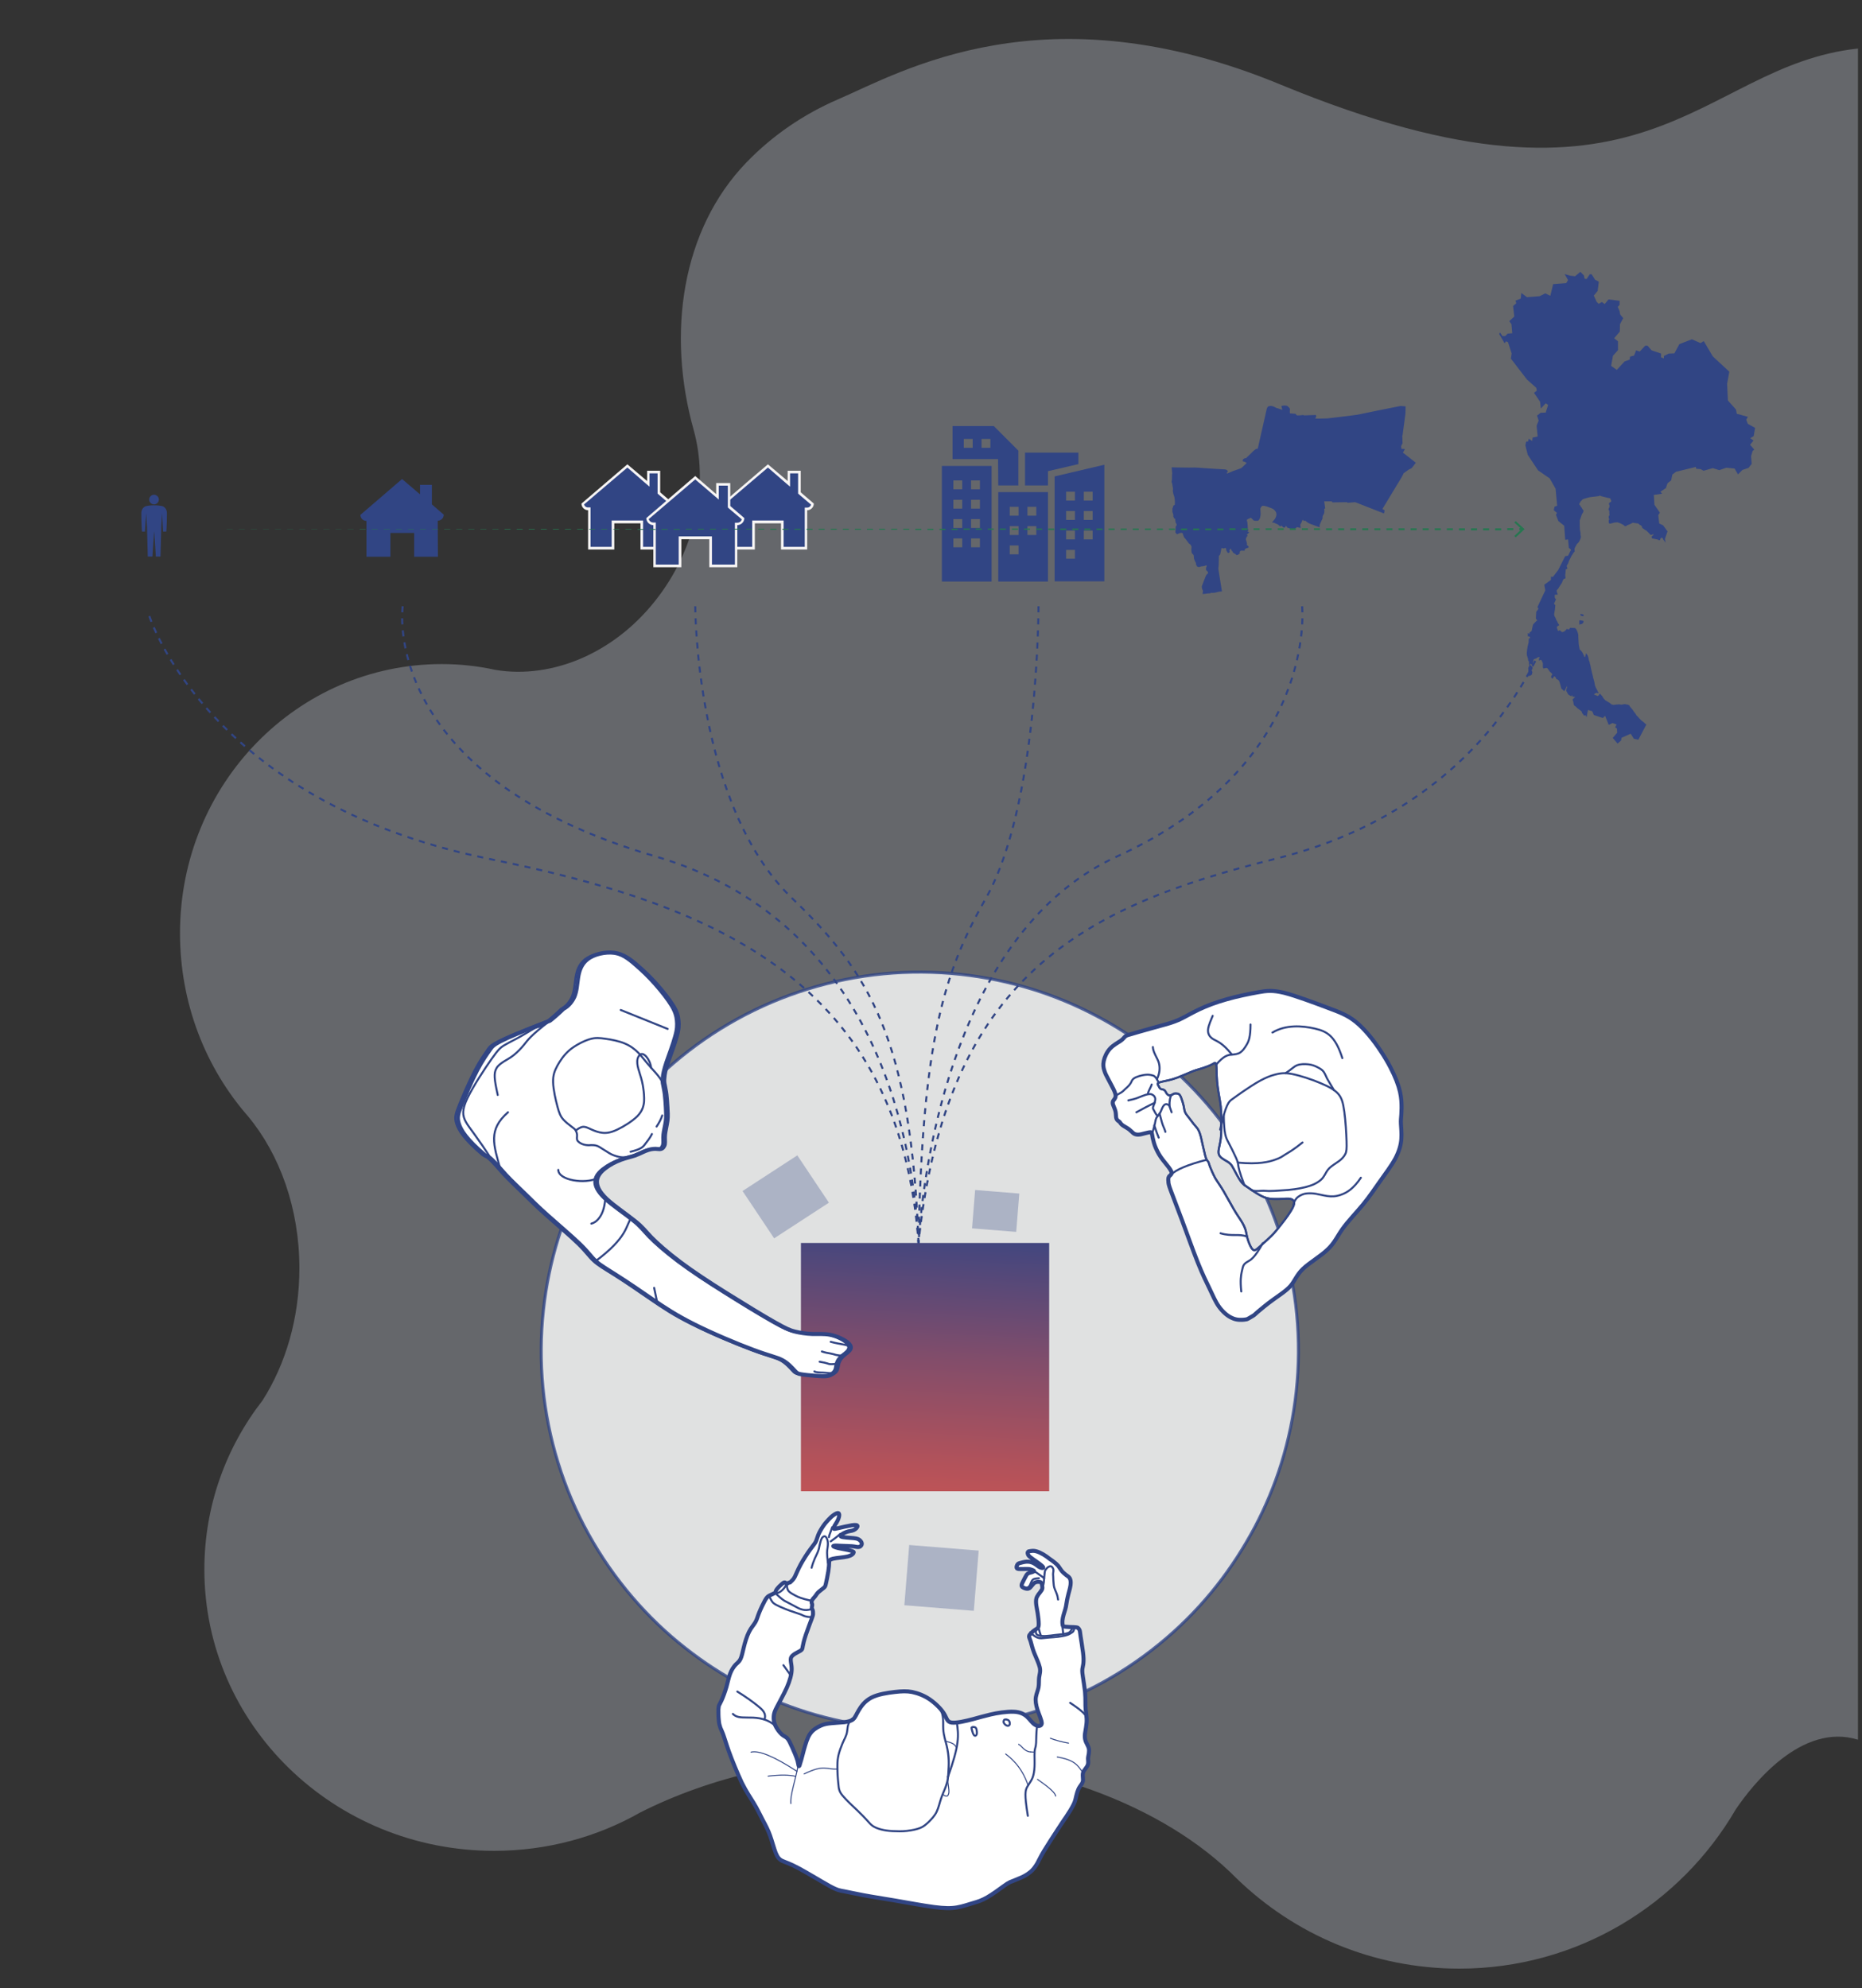 <?xml version="1.0" encoding="utf-8"?>
<!-- Generator: Adobe Illustrator 23.0.1, SVG Export Plug-In . SVG Version: 6.00 Build 0)  -->
<svg version="1.1" id="Layer_1" xmlns="http://www.w3.org/2000/svg" xmlns:xlink="http://www.w3.org/1999/xlink" x="0px" y="0px"
	 viewBox="0 0 924.8 987.4" style="enable-background:new 0 0 924.8 987.4;" xml:space="preserve">
<rect x="0" y="0" width="924.8" height="987.4" fill="#333333" stroke="none"/>
<style type="text/css">
	.st0{opacity:0.3;}
	.st1{fill:#DAE1ED;}
	.st2{fill:none;stroke:#314584;stroke-miterlimit:10;stroke-dasharray:3;}
	.st3{fill:none;stroke:#267750;stroke-miterlimit:10;stroke-dasharray:3;}
	.st4{fill:#314584;}
	.st5{fill-rule:evenodd;clip-rule:evenodd;fill:#314584;}
	.st6{fill:#F7F5F5;}
	.st7{fill:#267750;}
	.st8{opacity:0.8;fill:#FFFFFF;stroke:#314584;stroke-width:1.5;stroke-miterlimit:10;enable-background:new    ;}
	.st9{fill:url(#SVGID_1_);}
	.st10{fill:#FFFFFF;stroke:#314584;stroke-miterlimit:10;}
	.st11{fill:#FFFFFF;}
	.st12{fill:none;stroke:#314584;stroke-miterlimit:10;}
	.st13{fill:none;stroke:#314584;stroke-linecap:round;stroke-linejoin:round;}
	.st14{fill:none;stroke:#314584;stroke-width:0.5;stroke-linecap:round;stroke-linejoin:round;}
	.st15{fill:none;stroke:#314584;stroke-width:2;stroke-linecap:round;stroke-linejoin:round;}
</style>
<g class="st0">
	<path class="st1" d="M922.8,24.1C842.4,32.8,820.4,118.2,636,42c-116.8-48.3-188-6.4-219.9,7.4c-16.7,7.2-32.3,17.7-45.5,31.4
		c-32,33.3-39.6,84.7-26,133l0,0c7.1,25.9,1.6,56.8-17.2,82c-21,28.3-52.9,41.6-81.3,36.9c-8.6-1.9-17.6-2.9-26.7-2.9
		c-71.4,0-130,59.3-130,133.7c0,35,12.8,66.9,33.8,90.9c15.7,18.9,25.5,45.7,25.5,75.5c0,24.9-6.9,47.7-18.3,65.6
		c-18.2,23.4-28.9,52.5-28.9,84c0,77.1,64.4,139.7,143.9,139.7c26.4,0,51.2-6.9,72.5-19c34.5-17.5,78-27.9,125.2-27.9
		c72,0,135.2,24.2,171.2,60.7l0,0c28.6,27.7,67.5,44.7,110.5,44.7c58.6,0,109.8-31.8,137.3-79.1c8.2-12.1,32.6-43.3,60.7-34.6V24.1
		L922.8,24.1z"/>
</g>
<path class="st2" d="M453.2,647.8"/>
<path class="st3" d="M267.5,300.4"/>
<path class="st3" d="M284.3,293.9"/>
<g>
	<g>
		<path class="st4" d="M82.9,254.7c0-1.7-1.2-3.2-2.6-3.4l-1.2-0.2c-1.4-0.2-3.7-0.2-5.1,0l-1.2,0.2c-1.4,0.2-2.6,1.7-2.6,3.4v1.1
			c0,4.6,0.3,8.2,0.3,8.2H72l0.6-9.1l0.4,6.6l0.4,14.9h2.3l0.8-12l0.1-0.4l0.8,12.4h2.3l0.4-14.9l0.4-6.6L81,264h1.6
			c0,0,0.3-3.6,0.3-8.2V254.7z"/>
	</g>
	<path class="st4" d="M78.9,248.1c0,1.3-1.1,2.4-2.4,2.4s-2.4-1.1-2.4-2.4s1.1-2.4,2.4-2.4S78.9,246.8,78.9,248.1"/>
</g>
<g>
	<path class="st5" d="M217.5,276.5h-11.8v-11.8h-11.8v11.8H182v-17.8c-1.6,0-3-1.3-3-3l20.7-17.8l8.9,7.6v-4.7h5.9v9.7l5.9,5.1
		c0,1.6-1.3,3-3,3L217.5,276.5z"/>
</g>
<g>
	<g>
		<path class="st5" d="M318.8,272.3v-13h-14.3v13h-11.8v-19.5h-0.6c-1.4,0-2.5-1-2.6-2.4l22.1-19l10.4,8.9v-5.8h5.3v10.4l6.5,5.6
			c-0.1,1.3-1.3,2.4-2.6,2.4h-0.6v19.5L318.8,272.3L318.8,272.3z"/>
		<g>
			<path class="st6" d="M311.6,232.2l8.9,7.7l2.1,1.8V239v-3.9h4v9.4v0.6l0.4,0.4l6,5.1c-0.2,0.9-1,1.5-1.9,1.5h-1.2v1.2v18.3h-10.5
				v-11.8v-1.3h-1.3h-13h-1.3v1.3v11.8h-10.5v-18.3V252H292c-0.9,0-1.7-0.6-1.9-1.5L311.6,232.2 M311.6,230.6l-22.8,19.5
				c0,1.8,1.5,3.3,3.3,3.3v19.5h13v-13h13v13h13v-19.5c1.8,0,3.3-1.5,3.3-3.3l-6.5-5.6v-10.7h-6.5v5.1L311.6,230.6L311.6,230.6z"/>
		</g>
	</g>
	<g>
		<path class="st5" d="M388.6,272.3v-13h-14.3v13h-11.8v-19.5h-0.6c-1.4,0-2.5-1-2.6-2.4l22.1-19l10.4,8.9v-5.8h5.3v10.4l6.5,5.6
			c-0.1,1.3-1.3,2.4-2.6,2.4h-0.6v19.5L388.6,272.3L388.6,272.3z"/>
		<g>
			<path class="st6" d="M381.4,232.2l8.9,7.7l2.1,1.8V239v-3.9h4v9.4v0.6l0.4,0.4l6,5.1c-0.2,0.9-1,1.5-1.9,1.5h-1.2v1.2v18.3h-10.5
				v-11.8v-1.3h-1.3h-13h-1.3v1.3v11.8h-10.5v-18.3V252h-1.3c-0.9,0-1.7-0.6-1.9-1.5L381.4,232.2 M381.4,230.6l-22.8,19.5
				c0,1.8,1.5,3.3,3.3,3.3v19.5h13v-13h13v13h13v-19.5c1.8,0,3.3-1.5,3.3-3.3l-6.5-5.6v-10.7h-6.5v5.1L381.4,230.6L381.4,230.6z"/>
		</g>
	</g>
	<g>
		<path class="st5" d="M352.9,281v-13.9h-15.2V281H325v-20.9h-0.6c-1.5,0-2.7-1.1-2.8-2.6l23.7-20.3l11.1,9.5v-6.2h5.7v11.1l6.9,5.9
			c-0.1,1.4-1.4,2.6-2.8,2.6h-0.6V281H352.9z"/>
		<path class="st6" d="M345.3,238.1l9.6,8.2l2.1,1.8v-2.7v-4.2h4.5v10.2v0.6l0.4,0.4l6.5,5.5c-0.2,1-1.1,1.7-2.2,1.7H365v1.2v19.6
			h-11.4v-12.7v-1.3h-1.3h-13.9h-1.3v1.3v12.7h-11.4v-19.6v-1.3h-1.3c-1,0-1.9-0.7-2.2-1.7L345.3,238.1 M345.3,236.4L321,257.3
			c0,1.9,1.6,3.5,3.5,3.5v20.9h13.9v-13.9h13.9v13.9h13.9v-20.9c1.9,0,3.5-1.6,3.5-3.5l-7-6v-11.4h-7v5.5L345.3,236.4L345.3,236.4z"
			/>
	</g>
</g>
<g>
	<path class="st4" d="M696.8,224.8l1-1.8l-1.6-0.1c0,0-0.2,0.1-0.2-0.2s-0.1-1.1-0.1-1.1s0.2-0.6,0.4-0.9c0.2-0.3,0.3-0.4,0.3-0.4
		s-0.1-3.1-0.1-3.6c-0.1-0.5,0.1-0.5,0.1-0.5l0.9-6.7c0,0,0.4-3.1,0.5-3.8c0.1-0.6,0.1-3.9,0.1-3.9l-1.5-0.1c0,0-0.7-0.2-1.9,0.1
		C693.4,202,674,206,674,206s-14,1.8-15,1.8c-1,0.1-5.8,0.1-5.8,0.1s0.5-0.7,0.5-1.1c0-0.4-0.1-0.7-0.1-0.7l-6,0.2l-0.3-0.2
		c0,0-2.9,0.4-3.3,0.1c-0.3-0.3-0.5-0.7-0.5-0.7l-2.8-0.2c0,0-0.1-0.6-0.1-1c0-0.5,0.3-1.1-0.2-1.7c-0.5-0.6-1-1-1.3-1.1
		s-1.4-0.1-1.4-0.1l-1.3,0.2l0.5,2c0,0-0.8-0.4-1.9-0.7l-1.1-0.3c0,0-0.8-0.5-1.1-0.6s-1.3-0.5-1.8-0.4s-1,0.1-1.3,0.4
		c-0.3,0.3-0.6,1.3-0.6,1.3l-4.4,19.5l-0.5,0.1c0,0-0.1-0.2-1,0.5s-1.9,1.8-1.9,1.8l-1.9,1.8l-0.7,0.7c0,0-0.1-0.4-0.5-0.1
		c-0.4,0.3-0.8,0.3-0.9,0.7c-0.1,0.3-0.1,0.6-0.2,0.7c0.2,0.1,0.4,0.2,0.5,0.2c0.3,0,1.2,0.4,1.6,0.7l-0.4,0.4
		c0,0.2-0.4,0.4-0.4,0.4l-1.9,1.8c0,0-1.2,0.4-1.7,0.6c-0.5,0.2-2.1,0.7-2.3,0.8s-2.6,1.1-2.6,1.1s0.1,0.2-0.3,0.1
		c-0.4-0.1-0.5-0.1-0.3-0.3c0.1-0.2,0.4-0.2,0.5-0.5s-0.1-0.5-0.1-0.5s-0.3-0.5-0.9-0.6c-0.5-0.1-0.5-0.1-0.8-0.1s-8.8-0.5-9.6-0.6
		s-5.4-0.4-6-0.3c-0.6,0.1-10.5-0.1-10.5-0.1l0.1,0.8l0.1,1c0,0,0.1,0.9,0.1,1.1c-0.1,0.2-0.1,3-0.1,3s-0.2,0.9-0.2,1.3
		c0,0.4,0.2,0.3,0.3,1s0.4,2.4,0.4,2.4l-0.1,1c0,0,0.1,1.1,0.3,1.7c0.2,0.5,0.6,1.7,0.6,2.2c0.1,0.5,0.2,2.1,0.1,2.6
		c-0.1,0.6,0.1,0.5-0.2,0.7s-0.1-0.3-0.4,0.1c-0.3,0.4-0.3,1-0.3,1s-0.3,0.1-0.3,0.7v1.5l0.5,1.6c0,0-0.2,0.8,0.1,1.1
		c0.2,0.3,0.4,0.7,0.4,0.7l0.3-0.1l0.2,1.3c0,0,0,0.6,0.2,0.9s0.5,0.7,0.4,1.1s-0.3,0.4-0.4,0.6c-0.1,0.2-0.1,1.6-0.1,1.6l-0.1,1.3
		c0,0-0.3-0.1,0.3,0.5c0.6,0.5-0.1,0.7,0.8,0.4c0.9-0.3,1-0.5,1.3-0.5c0.3-0.1,0.8-0.1,1.1,0.1s0.3,0.9,0.3,0.9l0.4,0.8
		c0,0-0.1,0.3,0.4,0.7c0.5,0.5,2.1,2.7,2.1,2.7s0.8,0.5,1,0.9c0.2,0.3,0.3,0.8,0.3,0.8l-0.1,1.5c0,0,0.1,1.4,0.3,1.7
		c0.2,0.2,0.3,0.3,0.6,0.6c0.2,0.3,0.3,0.3,0.3,0.7c0,0.4,0.1,1,0.1,1s-0.1,0.1,0.1,0.6c0.2,0.5,0.4,1,0.4,1l0.5,0.9v0.7
		c0,0,0,0.1,0.2,0.3c0.2,0.3,0,0.6,0.5,0.8s0.4,0.3,1,0.2c0.6-0.1,0.6-0.3,1-0.3s0.1,0,0.9-0.1c0.7-0.1,0.9-0.2,1.1-0.3
		c0.2-0.1,0.3-0.1,0.5-0.1c0.2,0.1,0.1,0.2,0.1,0.5s-0.3,0.3-0.3,0.9s-0.1,0.7,0.1,1c0.2,0.3,0.8,0.6,0.8,0.9s0.3,0.3,0,0.7
		s-0.3,0.2-0.7,0.7s-2.3,5.7-2.3,5.7s0,0.5,0.1,1s0.5,1.1,0.5,1.3c-0.1,0.2-0.2,1.4-0.2,1.5h0.1c0.2,0,0.3,0,0.4,0h0.2
		c0.2,0,0.4-0.1,0.7-0.1c0.7-0.1,1.1-0.2,1.6-0.2c0.2,0,0.3,0,0.4,0c0.1,0,0.2,0,0.4-0.1c0.1,0,0.1,0,0.2-0.1c0.4-0.2,0.9,0,1.6-0.1
		c0.3,0,0.7-0.1,1.2-0.2c0.6-0.2,1.3-0.4,2-0.4c0.7-0.1,0.5-0.1,0.8-0.1l-1.8-11.3l0.2-1.9l0.1-4.4c0,0,0.5-0.5,0.6-0.7
		s0.4-1.8,0.4-1.8l0.3-1.5c0,0,0.6,0.3,0.9,0.3s0.5-0.1,0.7-0.2c0.3-0.1,0.5-0.1,0.6,0.1s0.2,1.1,0.2,1.1l0.6,1c0,0,0.3,0.3,0.6,0.2
		c0.2-0.1,0.5-0.5,0.5-0.5s-0.3-0.5-0.2-0.7s0.5-1,0.7-0.9s0.3,0.7,0.3,0.7s-0.1,0.2,0.2,0.3c0.3,0.1,0.3,0.5,0.5,0.8
		s1.2,0.8,1.2,0.8l0.7,0.6l0.7-0.2l1-0.8c0,0-0.3-0.3-0.2-0.6c0.1-0.2,0.6-0.6,0.6-0.6h0.9h1c0,0-0.1-0.5,0.2-0.8s0.7-0.4,1-0.5
		c0.2-0.1,0.7-0.2,0.7-0.2l0.1-0.6c0,0-0.4-0.3-0.6-0.5c-0.2-0.2-0.3-0.1-0.3-0.5c0.1-0.5,0-0.7,0-0.7l-0.3-1.1c0,0-0.3-0.7-0.2-1
		c0.1-0.2,0.4-1,0.4-1l0.5-0.5l-0.4-0.6l1.2-1.1l-0.9-0.5l0.5-0.6c0,0-0.3-0.2-0.3-0.6c-0.1-0.4-0.1-1.8-0.1-1.8l-0.2-1.9
		c0,0-0.3-0.3-0.2-0.6c0.1-0.3,0.1-0.5,0.5-0.6c0.3-0.1,0.4-0.3,0.7-0.3l0.8-0.4c0.4,0.4,1,1,1.3,1.3s1.4,0.3,2.1,0.2
		c0.8-0.1,1.1-1.4,1.2-1.7c0-0.1,0.1-0.8,0.2-1.2c0.1-0.3-0.1-2.2-0.1-2.8c0-0.4,0.1-0.7,0.3-1s0.5-0.7,0.9-0.7
		c0.3-0.1,1.7,0.2,1.9,0.3s2.3,0.8,2.9,1.1c0.6,0.3,1.1,0.8,1.3,1.1c0.3,0.3,0.5,0.7,0.6,1.1c0.1,0.4,0.1,1,0,1.4s-0.5,1.3-0.7,1.5
		c-0.1,0.2-0.7,0.9-1.4,1.7v0.1c0,0,0.9,0,1.2,0.2s1.6,0.7,1.6,0.7l1.3,1.1l0.5-0.5l1.1,1c0,0,0.2,0.1,0.5,0s0.8-0.9,0.8-0.9
		l0.5,0.9l1.7,0.6c0,0,0.7,0.7,1.4,0.4s1.8-1.2,1.8-1.2l1.8,0.4l-0.2-1.6l0.6-1.1l0.6-1.4l0.7,0.7l0.5-0.3c0,0,0.7,0.6,1.1,0.9
		s1.3,0.7,1.3,0.7l4.9,1.8c0,0-0.2-0.8,0-1.3s0.4-1,0.4-1l1-2.2c0,0-0.1-0.8,0.1-1.2c0.2-0.4,0.7-1.2,0.7-1.5
		c0.1-0.3,0.1-1.2,0.1-1.2l-0.1-0.7l0.5-0.3l-0.5-3.5h3.8l0.3,0.5l7.2-0.1l0.3,0.3l3.8-0.3l14.3,5.6l0.3-1.6l-1.1-0.6l9.5-15.7
		l0.9-1.7c0,0-0.3-0.1,0.6-0.7c0.9-0.6,2.1-1.5,2.1-1.5s1.4-0.6,1.6-0.9c0.2-0.3,1.9-2.5,1.9-2.5L696.8,224.8z"/>
</g>
<g>
	<g>
		<path class="st4" d="M763.6,301.5l3.9-8.3l-0.5-2.8l3.3-2.4v-1.6l1,0.1l2.6-3.4l3.5-6.9l1.4-0.2l1.5-3l-1.1-0.9l-0.4-4.2l-1.4,0.2
			l-0.5-7l-2.9-2.3l-1.2-3.1l0.5-1l-1.6-1.3l0.4-1.8l1.3-0.4l-0.8-8.5l-2.9-5.1l-5.8-4l-5.1-7.7l-1.2-4.7l0.4-1.9h0.9l0.4-1.4
			l1.7,1.1l0.2-1.7l2.5-0.5l-0.5-5.4l1-2.5l-0.8-2.5l1.8-1.4l2.5-0.1l1.2-3.8l-1.2-0.8l-2.4,2.6l-0.4-3.4l-3-4.4l1.4-1.1l-0.3-1.4
			l-4.6-4.1l-8-10.4l0.4-2.5L749,170l-1-0.5l-0.7,1l-2.7-4.6l0.4-0.8l1.2,1.8h1.4l1.2-1.2l2.3-0.2l-0.4-4.5l-1.1-1.5l2.5-2.3
			l-0.6-5.2l1.6-1.4l-0.4-1.3l2.6-1l0.3-2.8l2.8,2.1l6.3-0.5l2.8-1.4l2.5,1.2l1.4-5.8l6.5-0.5l0.9-1.5l-1.7-3l2.7,0.8l2.5,0.3
			l2.6-2.2l1.8,1.8l0.3,1.6l1,0.2l1.6-2.4h0.9l1.7,2.7l1.9,1l-0.6,4.6l-1.9,2.3l1.4,3.1l1,1l1.6-0.9l1.4,1l1.9-2.3l5.5,0.7v2l-0.9,1
			l0.9,2.1l0.3,1.7l1.5,1.8l-1.6,3l-0.1,3.7l-2.8,3.3l1.9,1.5v4.4l-2.5,2.8l-0.9,5l2.8,2l3.9-4.2l2.5-0.9l0.2-1.5l2-0.5l1-2.6
			l1.8,0.6l2.7-2.9h1.2l2,2.3l4.7,1.6v1.9l1.4,0.5v-1.2l2.4-1.2l2.8-0.1l2.5-4.6l6.2-2.4l4.3,1.9l1.6-1l4.5,7.6l8.2,7.6l-1.1,6
			l0.4,8.3l4,4.5l0.4,2.1l5.5,1.5l-0.8,1.5l0.8,2l3.6,2l-0.7,4.1l-1.7,1l1.6,1.2l-1.7,2.1l2.1,2.4l-0.8,0.6l-0.8,2.6l0.3,3.9l-1.6,2
			l-3,1l-2.2,2.2l-1.7-2.9l-4.1-0.4l-3.5,1.2l-3.2-1l-4.6,1.3l-1.4-0.8l-2.3-0.2l-0.1-0.9l-9.9,2.4l-1.8,1.4l-0.6,2.9l-1.8,1.4
			l-0.8,2.4l-2.7,1.8l0.8,1l-4.1,0.6l0.3,4.9l2.7,3.9l-0.8,1.3l0.5,4.1l1.9,0.9l2.2,3l-1.3,3.8l0.4,1.9l-0.7-1l-0.5-0.6l-0.3-0.7
			l-0.4-0.3l-0.6,0.3l-0.4,1h-0.6l-0.3-0.3l-1.4-0.3l-1.5-0.3l-0.3-0.5v-0.4l0.3-0.3l0.3-0.3l0.4-0.3l-0.2-0.3l-0.8,0.3h-0.6
			l-0.3-0.4l-0.3-0.3l-1.3-1.3l-1-0.6l-1-0.7l-0.3-0.4v-0.5l-0.6-0.5l-0.6-0.3l-0.6-0.6l-2.3-0.3l-0.3-0.1l-0.3,0.1l-0.6,0.3
			l-0.6,0.3l-0.7,0.3l-0.8,0.3l-0.4,0.4H807l-0.7-0.6L805,260l-1.6-0.6l-1.4,0.1l-2,0.5l-0.7,0.1l-0.3-0.7v-1l0.3-0.6l-0.3-0.5v-0.9
			l0.4-0.5l-0.1-0.9v-1.3l-0.4-0.5l0.1-0.7l0.3-0.5l0.1-0.9l-0.3-0.8l0.2-0.6l0.8-0.5l0.2-0.5l-0.3-0.5l-0.2-0.7l-1.4-0.3l-1.7-0.4
			l-1.5-0.4l-0.6-0.3l-0.6,0.3l-1.6,0.2l-2.6,0.3l-1.3,0.3l-1,0.3l-1,0.3l-0.6,0.3l-0.3,0.4l-0.6,0.6l-0.3,0.6l-0.3,0.4v0.5l0.4,0.4
			l0.2,0.4l0.4,0.5l0.3,0.5l0.3,0.5l0.5,0.7l-0.2,0.8l-0.6,1l-0.4,1.1l-0.3,0.9l-0.4,1v2.4l0.1,2.3l0.3,1.5v1l0.2,1.1l-0.2,0.8
			l-0.6,1.3l-0.4,0.6l-0.9,0.9l-0.3,0.7l-0.4,0.6l-0.4,1l0.1,1.3l-0.5,0.5l-1.1,1.7l-0.6,1.2l-0.7,1.4l-0.3,1l-0.6,1l-0.2,0.4
			l0.2,0.6l0.2,0.6l-0.3,0.3l-0.5,0.1l-0.3,3.1l0.1,0.8l0.1,0.5l-0.3,0.2l-0.7,0.3l-0.3,0.5l-0.4,1l-0.3,0.6l-0.6,0.9l-0.6,0.9
			l-0.3,0.6l-0.9,1v0.8l0.2,0.5l0.3,0.9l-1.5,0.1v1.4l0.3,0.5l0.3,0.4l-0.3,0.7l-0.3,0.7l-0.3,0.4l0.1,0.6l0.5,0.4l-0.2,2.2
			l-0.4,2.2l0.1,1l0.6,1l0.3,0.9l0.4,0.6l0.3,0.7l0.3,0.6l0.4,0.4l0.1,0.4l-1.1,0.7v0.8l0.3,0.5v0.5l0.4,0.4l0.3-0.3h0.5l0.4,0.3
			l0.5,0.5h0.5l0.9-0.4l0.7-0.7l0.3-0.4l0.9,0.1l0.4,0.2l0.1-0.5l0.4-0.4l2.4,0.1l0.7,0.8l0.5,1.1l0.4,1.4v1l0.1,1.8l0.1,1.8
			l0.1,0.7l0.3,1.6l0.1,0.5l0.5,0.4l0.6,0.7l0.4,0.7l0.3,0.6l0.3,0.6l0.1,0.6h0.5l0.2-0.9l0.3-0.9l0.3,0.5l0.5,0.7l0.3,1l0.3,1.5
			l0.3,0.6l0.1,0.7l0.3,1l0.1,0.6l0.2,1l0.3,1.3l0.1,0.5l0.3,1.1l0.3,1.3l0.1,0.5l0.3,1l0.3,1.2l0.3,1.6l0.4,1l0.3,0.6l0.4,0.7
			l0.3,0.7l0.4,0.6l-0.2,0.3l-0.5-0.3h-0.4l-0.6,0.3l-0.5,0.3l0.1,0.4l1.1,0.3l0.3,0.3l0.7-0.3l0.2-0.4l0.5-0.5l0.5,0.6l0.6,0.7
			l0.6,1l0.9,1l1,0.6l1.2,0.7l0.8,0.7l1,0.3l1.6-0.2l1.4-0.1l0.9,0.2l1.1-0.2l0.7-0.1l1.6,0.3l0.6,0.3l0.4,0.7l0.6,0.7l0.6,0.7
			l0.6,0.9l1,1.3l0.4,0.7l0.8,0.8l0.8,0.9l0.9,0.9l1.1,0.8l0.8,0.8l0.5,0.3l-4,7.6l-2.2-0.5l-1.6-2.5l-4.5,2l-0.3,1.4l-1.7,1.5
			l-2.4-2.8l2.2-2.6l-0.1-2l-0.9-0.7l0.7-1.4l-2-0.7L799,360l-1.8-4.5l-1.1,1.1l-4.5-1.5l-0.8-1.9l-2.1-0.6l-0.7,3.6l-0.6-1.1
			l-0.3,0.3h-0.4l-0.3-0.5l-0.4-0.5l-0.3-0.4l-0.1-0.6l-0.8-0.7l-0.7-0.5l-0.9-0.7l-0.4-0.5l-0.7-0.4l-0.5-0.7l-0.1-0.8l-0.2-1
			l-0.3-0.6l0.4-0.5l0.7-0.6l0.2-0.3L781,346l-0.1-0.8l-0.5,0.6l-0.2-0.1L779,345l-0.4-0.6l-0.3-0.6l-0.4-0.7l0.2-1.2l0.3-0.8
			l-0.1-0.3l-0.4,0.6l-0.4,1l-0.5,0.8l-0.3-0.1l-0.5-0.5l-0.7-0.6l-0.3-1.1l-0.3-1.1l-0.3-1l-0.3-0.7l-0.5-0.5l-0.8-0.4l-0.3-0.7
			l-0.4-0.5l-0.3-0.1l-0.4,0.3c-0.1,0.3-0.3,0.6-0.4,0.9c-0.1-0.1-0.3-0.2-0.4-0.3c-0.1-0.1-0.3-0.2-0.4-0.4v-0.5l0.3-0.5l0.3-0.5
			l-0.3-0.5l-1-0.9l-0.9-1.3l-0.2-0.3l-0.6-0.2l-1.4,0.3l-0.3-0.5v-2.2l-0.3-0.6l-0.3-0.7l-0.3-0.3l-0.5,0.1l-0.4,0.4l-0.2-1
			l0.4-0.5l-0.1-0.4l-0.9,0.2L763,327l-1.2,0.4l-0.3,0.9l-0.2,1.7l-0.5,0.1l-0.3-0.3l-0.5-0.1l-0.1,0.5l0.6,0.5l0.7,0.7l-0.1,0.9
			l-0.4,0.4l0.1,0.4l0.3,0.7l-0.3,1.3l-0.7,0.4l-0.8,0.3l-0.3-0.5l0.1-2.8l-0.1-0.6l0.3-0.8l0.3-0.5l-0.2-0.7v-1.3L759,328l-0.1-0.9
			l-0.5-1.5l-0.1-1.2l0.2-2l0.3-1.7l0.4-1.6l0.1-1.9l0.7-0.4l-0.2-0.6l-1-0.2v-1.6l0.6,0.3l0.2,0.2l0.1-0.8l0.6-0.4l0.4-0.3l0.4-1.9
			l0.3-1.3l0.8-0.9l0.9-0.9l0.4-0.2l-0.3-0.5l-0.4-0.5l0.2-3.4l0.6-0.7l0.5-0.8L763.6,301.5z"/>
	</g>
	<g>
		<polygon class="st4" points="784.4,308.2 784.4,310.2 785.6,309.9 786.2,309.5 786.5,308.8 786.5,308.4 784.7,308 		"/>
	</g>
	<g>
		<polygon class="st4" points="785,304.8 785,305.6 785.6,305.9 786.5,306 786.5,305.2 785.5,305 		"/>
	</g>
</g>
<g>
	<g>
		<polygon class="st4" points="535.6,224.8 509.1,224.8 509.1,241.1 520.5,241.1 520.5,234 535.6,230.5 		"/>
	</g>
	<g>
		<path class="st4" d="M523.8,236.6v52.1h24.7v-57.9L523.8,236.6z M533.9,277.5h-4.4v-4.4h4.4V277.5z M533.9,267.9h-4.4v-4.4h4.4
			V267.9z M533.9,258.2h-4.4v-4.4h4.4V258.2z M533.9,248.6h-4.4v-4.4h4.4V248.6z M542.7,267.9h-4.4v-4.4h4.4V267.9z M542.7,258.2
			h-4.4v-4.4h4.4V258.2z M542.7,248.6h-4.4v-4.4h4.4V248.6z"/>
	</g>
	<g>
		<path class="st4" d="M495.8,241.1h10v-17.3l-12.2-12.2h-20.5V228h22.6L495.8,241.1z M483.1,222.4h-4.4V218h4.4V222.4z
			 M491.9,222.4h-4.4V218h4.4V222.4z"/>
	</g>
	<g>
		<path class="st4" d="M467.8,288.8h24.7v-57.4h-24.7V288.8z M482.3,238.6h4.4v4.4h-4.4V238.6z M482.3,248.2h4.4v4.4h-4.4V248.2z
			 M482.3,257.8h4.4v4.4h-4.4V257.8z M482.3,267.4h4.4v4.4h-4.4V267.4z M473.5,238.6h4.4v4.4h-4.4V238.6z M473.5,248.2h4.4v4.4h-4.4
			V248.2z M473.5,257.8h4.4v4.4h-4.4V257.8z M473.5,267.4h4.4v4.4h-4.4V267.4z"/>
	</g>
	<g>
		<path class="st4" d="M495.8,288.8h24.7v-44.4h-24.7V288.8z M510.3,251.7h4.4v4.4h-4.4L510.3,251.7L510.3,251.7z M510.3,261.3h4.4
			v4.4h-4.4L510.3,261.3L510.3,261.3z M501.5,251.7h4.4v4.4h-4.4V251.7z M501.5,261.3h4.4v4.4h-4.4V261.3z M501.5,270.9h4.4v4.4
			h-4.4V270.9z"/>
	</g>
</g>
<g>
	<g>
		<polygon class="st7" points="76.6,262.8 79.6,262.8 79.6,262.8 		"/>
		<polygon class="st7" points="82.6,262.8 85.6,262.8 85.6,262.8 		"/>
		<polygon class="st7" points="88.6,262.8 91.6,262.8 91.6,262.8 		"/>
		<polygon class="st7" points="94.6,262.8 97.6,262.8 97.6,262.8 		"/>
		<polygon class="st7" points="100.6,262.8 103.6,262.8 103.6,262.8 		"/>
		<polygon class="st7" points="106.6,262.8 109.6,262.8 109.6,262.8 		"/>
		<rect x="112.6" y="262.8" class="st7" width="3" height="0.1"/>
		<rect x="118.6" y="262.8" class="st7" width="3" height="0.1"/>
		<rect x="124.6" y="262.8" class="st7" width="3" height="0.1"/>
		<rect x="130.6" y="262.8" class="st7" width="3" height="0.1"/>
		<rect x="136.6" y="262.8" class="st7" width="3" height="0.1"/>
		<rect x="142.6" y="262.8" class="st7" width="3" height="0.1"/>
		<rect x="148.6" y="262.8" class="st7" width="3" height="0.1"/>
		<rect x="154.6" y="262.8" class="st7" width="3" height="0.1"/>
		<rect x="160.6" y="262.8" class="st7" width="3" height="0.1"/>
		<rect x="166.6" y="262.8" class="st7" width="3" height="0.1"/>
		<rect x="172.6" y="262.8" class="st7" width="3" height="0.1"/>
		<rect x="178.6" y="262.8" class="st7" width="3" height="0.2"/>
		<rect x="184.6" y="262.8" class="st7" width="3" height="0.2"/>
		<rect x="190.6" y="262.8" class="st7" width="3" height="0.2"/>
		<rect x="196.6" y="262.8" class="st7" width="3" height="0.2"/>
		<rect x="202.6" y="262.7" class="st7" width="3" height="0.2"/>
		<rect x="208.6" y="262.7" class="st7" width="3" height="0.2"/>
		<rect x="214.6" y="262.7" class="st7" width="3" height="0.2"/>
		<rect x="220.6" y="262.7" class="st7" width="3" height="0.2"/>
		<rect x="226.6" y="262.7" class="st7" width="3" height="0.2"/>
		<rect x="232.6" y="262.7" class="st7" width="3" height="0.2"/>
		<rect x="238.6" y="262.7" class="st7" width="3" height="0.2"/>
		<rect x="244.6" y="262.7" class="st7" width="3" height="0.2"/>
		<rect x="250.6" y="262.7" class="st7" width="3" height="0.3"/>
		<rect x="256.6" y="262.7" class="st7" width="3" height="0.3"/>
		<rect x="262.6" y="262.7" class="st7" width="3" height="0.3"/>
		<rect x="268.6" y="262.7" class="st7" width="3" height="0.3"/>
		<rect x="274.6" y="262.7" class="st7" width="3" height="0.3"/>
		<rect x="280.6" y="262.7" class="st7" width="3" height="0.3"/>
		<rect x="286.6" y="262.7" class="st7" width="3" height="0.3"/>
		<rect x="292.6" y="262.7" class="st7" width="3" height="0.3"/>
		<rect x="298.6" y="262.7" class="st7" width="3" height="0.3"/>
		<rect x="304.6" y="262.7" class="st7" width="3" height="0.3"/>
		<rect x="310.6" y="262.7" class="st7" width="3" height="0.3"/>
		<rect x="316.6" y="262.7" class="st7" width="3" height="0.4"/>
		<rect x="322.6" y="262.7" class="st7" width="3" height="0.4"/>
		<rect x="328.6" y="262.7" class="st7" width="3" height="0.4"/>
		<rect x="334.6" y="262.7" class="st7" width="3" height="0.4"/>
		<rect x="340.6" y="262.6" class="st7" width="3" height="0.4"/>
		<rect x="346.6" y="262.6" class="st7" width="3" height="0.4"/>
		<rect x="352.6" y="262.6" class="st7" width="3" height="0.4"/>
		<rect x="358.6" y="262.6" class="st7" width="3" height="0.4"/>
		<rect x="364.6" y="262.6" class="st7" width="3" height="0.4"/>
		<rect x="370.6" y="262.6" class="st7" width="3" height="0.4"/>
		<rect x="376.6" y="262.6" class="st7" width="3" height="0.4"/>
		<rect x="382.6" y="262.6" class="st7" width="3" height="0.5"/>
		<rect x="388.6" y="262.6" class="st7" width="3" height="0.5"/>
		<rect x="394.6" y="262.6" class="st7" width="3" height="0.5"/>
		<rect x="400.6" y="262.6" class="st7" width="3" height="0.5"/>
		<rect x="406.6" y="262.6" class="st7" width="3" height="0.5"/>
		<rect x="412.6" y="262.6" class="st7" width="3" height="0.5"/>
		<rect x="418.6" y="262.6" class="st7" width="3" height="0.5"/>
		<rect x="424.6" y="262.6" class="st7" width="3" height="0.5"/>
		<rect x="430.6" y="262.6" class="st7" width="3" height="0.5"/>
		<rect x="436.6" y="262.6" class="st7" width="3" height="0.5"/>
		<rect x="442.6" y="262.6" class="st7" width="3" height="0.5"/>
		<rect x="448.6" y="262.6" class="st7" width="3" height="0.5"/>
		<rect x="454.6" y="262.6" class="st7" width="3" height="0.6"/>
		<rect x="460.6" y="262.6" class="st7" width="3" height="0.6"/>
		<rect x="466.6" y="262.6" class="st7" width="3" height="0.6"/>
		<rect x="472.6" y="262.6" class="st7" width="3" height="0.6"/>
		<rect x="478.6" y="262.5" class="st7" width="3" height="0.6"/>
		<rect x="484.6" y="262.5" class="st7" width="3" height="0.6"/>
		<rect x="490.6" y="262.5" class="st7" width="3" height="0.6"/>
		<rect x="496.6" y="262.5" class="st7" width="3" height="0.6"/>
		<rect x="502.6" y="262.5" class="st7" width="3" height="0.6"/>
		<rect x="508.6" y="262.5" class="st7" width="3" height="0.6"/>
		<rect x="514.6" y="262.5" class="st7" width="3" height="0.6"/>
		<rect x="520.6" y="262.5" class="st7" width="3" height="0.7"/>
		<rect x="526.6" y="262.5" class="st7" width="3" height="0.7"/>
		<rect x="532.6" y="262.5" class="st7" width="3" height="0.7"/>
		<rect x="538.6" y="262.5" class="st7" width="3" height="0.7"/>
		<rect x="544.6" y="262.5" class="st7" width="3" height="0.7"/>
		<rect x="550.6" y="262.5" class="st7" width="3" height="0.7"/>
		<rect x="556.6" y="262.5" class="st7" width="3" height="0.7"/>
		<rect x="562.6" y="262.5" class="st7" width="3" height="0.7"/>
		<rect x="568.6" y="262.5" class="st7" width="3" height="0.7"/>
		<rect x="574.6" y="262.5" class="st7" width="3" height="0.7"/>
		<rect x="580.6" y="262.5" class="st7" width="3" height="0.7"/>
		<rect x="586.6" y="262.5" class="st7" width="3" height="0.8"/>
		<rect x="592.6" y="262.5" class="st7" width="3" height="0.8"/>
		<rect x="598.6" y="262.5" class="st7" width="3" height="0.8"/>
		<rect x="604.6" y="262.5" class="st7" width="3" height="0.8"/>
		<rect x="610.6" y="262.4" class="st7" width="3" height="0.8"/>
		<rect x="616.6" y="262.4" class="st7" width="3" height="0.8"/>
		<rect x="622.6" y="262.4" class="st7" width="3" height="0.8"/>
		<rect x="628.6" y="262.4" class="st7" width="3" height="0.8"/>
		<rect x="634.6" y="262.4" class="st7" width="3" height="0.8"/>
		<rect x="640.6" y="262.4" class="st7" width="3" height="0.8"/>
		<rect x="646.6" y="262.4" class="st7" width="3" height="0.8"/>
		<rect x="652.6" y="262.4" class="st7" width="3" height="0.8"/>
		<rect x="658.6" y="262.4" class="st7" width="3" height="0.9"/>
		<rect x="664.6" y="262.4" class="st7" width="3" height="0.9"/>
		<rect x="670.6" y="262.4" class="st7" width="3" height="0.9"/>
		<rect x="676.6" y="262.4" class="st7" width="3" height="0.9"/>
		<rect x="682.6" y="262.4" class="st7" width="3" height="0.9"/>
		<rect x="688.6" y="262.4" class="st7" width="3" height="0.9"/>
		<rect x="694.6" y="262.4" class="st7" width="3" height="0.9"/>
		<rect x="700.6" y="262.4" class="st7" width="3" height="0.9"/>
		<rect x="706.6" y="262.4" class="st7" width="3" height="0.9"/>
		<rect x="712.6" y="262.4" class="st7" width="3" height="0.9"/>
		<rect x="718.6" y="262.4" class="st7" width="3" height="0.9"/>
		<rect x="724.6" y="262.4" class="st7" width="3" height="1"/>
		<rect x="730.6" y="262.4" class="st7" width="3" height="1"/>
		<rect x="736.6" y="262.4" class="st7" width="3" height="1"/>
		<rect x="742.6" y="262.4" class="st7" width="3" height="1"/>
		<rect x="748.6" y="262.3" class="st7" width="3" height="1"/>
		<rect x="754.6" y="262.3" class="st7" width="1.5" height="1"/>
		<g>
			<polygon class="st7" points="752.8,266.9 752.1,266.2 755.7,262.8 752.1,259.5 752.8,258.8 757.2,262.8 			"/>
		</g>
	</g>
</g>
<path class="st8" d="M623.2,758.5c5.4-10.2,9.8-20.8,13.2-31.7c3.6-11.6,6.1-23.6,7.4-35.7c2.8-25.6,0.3-51.4-7.3-75.9
	c-7.6-24.6-20.2-47.3-36.9-66.8c-7.9-9.2-16.7-17.7-26.3-25.2c-9-7.1-18.7-13.4-28.8-18.7c-10.2-5.4-20.8-9.8-31.7-13.2
	c-11.6-3.6-23.6-6.1-35.7-7.4c-25.6-2.8-51.4-0.3-75.9,7.3c-24.6,7.6-47.3,20.2-66.8,36.9c-9.2,7.9-17.7,16.7-25.2,26.3
	c-7.1,9-13.4,18.7-18.7,28.8c-5.4,10.2-9.8,20.8-13.2,31.7c-3.6,11.6-6.1,23.6-7.4,35.7c-2.8,25.6-0.3,51.4,7.3,75.9
	c7.6,24.6,20.2,47.3,36.9,66.8c7.9,9.2,16.7,17.7,26.3,25.2c9,7.1,18.7,13.4,28.8,18.7c10.2,5.4,20.8,9.8,31.7,13.2
	c11.6,3.6,23.6,6.1,35.7,7.4c25.6,2.8,51.4,0.3,75.9-7.3c24.6-7.6,47.3-20.2,66.8-36.9c9.2-7.9,17.7-16.7,25.2-26.3
	C611.6,778.3,617.8,768.6,623.2,758.5z"/>
<g class="st0">
	
		<rect x="484.8" y="590.5" transform="matrix(8.037846e-02 -0.997 0.997 8.037846e-02 -144.912 1045.921)" class="st4" width="19.1" height="22"/>
</g>
<g class="st0">
	
		<rect x="452.4" y="766.5" transform="matrix(8.037846e-02 -0.997 0.997 8.037846e-02 -351.396 1186.648)" class="st4" width="30" height="34.6"/>
</g>
<g class="st0">
	<polygon class="st4" points="384.5,615 411.7,597.3 396,573.8 368.8,591.5 	"/>
</g>
<g>
	<linearGradient id="SVGID_1_" gradientUnits="userSpaceOnUse" x1="463.989" y1="597.784" x2="455.308" y2="753.018">
		<stop  offset="0" style="stop-color:#FFFFFF"/>
		<stop  offset="5.027936e-03" style="stop-color:#314584"/>
		<stop  offset="2.955504e-02" style="stop-color:#354583"/>
		<stop  offset="0.5" style="stop-color:#834D6A"/>
		<stop  offset="0.834" style="stop-color:#B3525A"/>
		<stop  offset="1" style="stop-color:#C65454"/>
	</linearGradient>
	<rect x="397.8" y="617.3" class="st9" width="123.3" height="123.3"/>
</g>
<path class="st10" d="M390.7,786.7c-0.8-1.2-1.3-1-2.6,0.2c-1.3,1.1-3.3,3.2-2.8,4c-1.3,0.7-2.3,1.1-3.1,1.5c-1,0.5-1.5,1.1-2.3,2.5
	c-0.8,1.5-2,3.9-2.8,5.9c-0.8,1.9-1.1,3.4-1.9,4.8c-0.8,1.4-2.1,2.7-3.2,4.9s-2,5.2-2.6,7.7s-1,4.4-1.6,5.7s-1.5,1.9-2.5,2.9
	c-1,1.1-2,2.6-2.7,4.5s-1.1,4-1.8,6.5c-0.7,2.4-1.7,5.1-2.4,6.6c-0.7,1.5-1,2-1.2,2.4s-0.3,0.9-0.4,2.2c0,1.4,0,3.6,0.2,5.3
	c0.1,1.6,0.4,2.6,0.8,3.8c0.5,1.2,1.2,2.6,1.7,4.2c0.6,1.6,1,3.3,2.5,7.5s4.2,10.8,6.4,15.5c2.3,4.6,4.1,7.2,5.9,10.1
	s3.3,6.2,4.7,8.8s2.5,4.7,3.5,7.5s1.9,6.3,2.8,8.6c0.9,2.2,1.8,3.2,3.3,3.9s3.5,1.2,8,3.6c4.5,2.4,11.5,6.7,15.5,8.9
	s5.1,2.2,7.2,2.6c2.1,0.4,5.2,1.1,9.4,1.9c4.2,0.8,9.6,1.6,16,2.7s13.9,2.5,19.2,3.2s8.5,0.7,11.4,0.2s5.7-1.5,8.1-2.2
	s4.3-1.3,6.9-2.8s5.9-3.9,7.8-5.3c1.9-1.4,2.6-1.8,3.6-2.3c1-0.4,2.4-0.9,4.2-1.7c1.8-0.7,3.9-1.7,5.6-3.1c1.7-1.3,2.8-3,3.7-4.5
	c0.9-1.6,1.5-3.1,3.3-6.1s4.7-7.4,6.7-10.5s3.1-4.7,4.4-6.6c1.3-1.9,2.7-4.2,3.6-6c0.9-1.8,1.1-3.3,1.4-4.5c0.3-1.2,0.6-2.2,1-3.1
	c0.4-0.9,1-1.7,1.5-2.4s0.8-1.4,0.8-2.3c0-0.9-0.2-2-0.1-2.9c0.1-0.9,0.5-1.5,1.1-2.3s1.3-1.7,1.5-2.6c0.2-0.9,0-1.8,0-2.7
	s0.3-1.7,0.4-2.6c0.1-0.9,0.2-1.9-0.1-2.8s-0.9-1.9-1.3-2.8c-0.4-0.9-0.6-1.9-0.6-3.1s0.4-2.7,0.6-4.2c0.2-1.4,0.4-2.8,0.3-4.4
	c-0.1-1.6-0.3-3.3-0.5-4.7c-0.1-1.3-0.1-2.3-0.1-3.5c0-1.3,0-2.8-0.2-5.2c-0.3-2.4-0.8-5.6-1.1-7.6s-0.3-2.9-0.2-3.7
	c0.1-0.9,0.4-1.8,0.5-3s0.1-2.6-0.2-5.1s-0.9-6-1.2-8s-0.3-2.6-0.5-3.1s-0.5-0.9-0.9-1.2c-0.4-0.2-0.8-0.2-1.9-0.3
	c-1.1,0-3-0.1-4.1-0.2c-1.1-0.1-1.4-0.2-1.5-0.7s-0.2-1.5-0.1-2.5s0.3-1.8,0.6-2.9c0.3-1.1,0.8-2.4,1.1-3.8c0.3-1.4,0.4-2.9,0.9-4.9
	c0.4-1.9,1.2-4.2,1.4-5.9s0-2.7-0.4-3.4s-1-1-1.8-1.6s-1.7-1.4-2.3-2.2s-1.1-1.6-1.6-2.3c-0.5-0.6-1.1-1.1-1.8-1.7
	c-0.7-0.6-1.6-1.2-2.6-1.9c-0.9-0.7-1.8-1.4-3-2.1c-1.2-0.7-2.5-1.3-3.6-1.6s-2-0.2-2.7-0.1c-0.7,0.1-1.2,0.1-1.4,0.5
	c-0.2,0.3-0.1,0.9,0.2,1.5c0.4,0.6,1,1.1,2.3,2c1.2,0.9,3.1,2.1,4.1,3c1,0.8,1.3,1.3,0.9,1.4c-0.3,0.1-1.2-0.1-1.9-0.5
	s-1.4-1.1-2.3-1.6c-0.8-0.5-1.8-0.9-3-1s-2.6,0.2-3.6,0.5c-1,0.2-1.5,0.4-1.8,0.8c-0.3,0.4-0.5,1-0.5,1.4c0,0.5,0.1,0.8,1,0.9
	c0.9,0.1,2.6,0,3.7,0s1.6,0,2.2,0.2c0.7,0.2,1.5,0.5,1.7,0.7c0.2,0.3-0.3,0.5-0.9,0.7c-0.6,0.2-1.5,0.3-2.1,0.7s-0.9,1.1-1.4,2
	s-1.1,2.2-1.5,3c-0.3,0.8-0.3,1.2,0.1,1.6c0.5,0.4,1.4,0.8,2.1,0.9c0.7,0.1,1.3,0,1.9-0.6s1.2-1.5,1.8-2.1c0.7-0.6,1.5-0.7,2.1-0.7
	s1.2,0,1.5,0.4c0.3,0.3,0.4,0.8,0.5,1.4s0.2,1.3,0,1.8c-0.2,0.6-0.6,1-1.1,1.7c-0.5,0.6-1.1,1.4-1.5,2.2c-0.4,0.9-0.5,1.8-0.4,3.2
	s0.5,3.1,0.8,5s0.5,3.9,0.5,5.2s-0.2,1.7-0.6,2.1s-1,0.7-1.6,1.1s-1.1,0.9-1.6,1.4s-1,1-1,1.6s0.4,1.2,0.8,2.5
	c0.4,1.3,0.8,3.3,1.7,5.6s2.3,5.1,2.8,7.2s-0.1,3.5-0.3,5.1s0,3.3-0.3,4.9c-0.3,1.6-1,3-1.3,4.8s0,3.9,0.8,6.4s2.2,5.3,2.1,6.8
	c-0.2,1.4-1.9,1.5-3.3,0.6c-1.4-0.8-2.4-2.5-3.9-3.9s-3.5-2.5-6.9-2.6s-8,0.6-11.4,1.4s-5.3,1.4-8.7,2.3c-3.4,0.9-8.1,2-10.5,1.7
	s-2.4-2.1-3.8-4.4c-1.4-2.3-4.2-5.1-7.1-7.1s-6-3.1-8.8-3.7c-2.7-0.5-5-0.4-8.6,0c-3.5,0.4-8.3,1.1-11.6,2.8
	c-3.3,1.7-5.1,4.3-6.3,6.3s-1.7,3.5-2.7,4.4s-2.4,1.2-4.4,1.5c-2,0.2-4.4,0.3-6.4,0.5s-3.5,0.4-5.3,1.2s-3.9,2-5.3,4
	s-2.2,4.8-3.1,7.9c-0.8,3.2-1.8,6.8-2.2,7.9c-0.5,1.1-0.5-0.4-1-2.4c-0.6-2-1.7-4.5-2.6-6.5s-1.6-3.6-2.4-4.5s-1.8-1.1-2.9-2.1
	s-2.5-2.9-3.2-4.5c-0.7-1.7-0.8-3.2-0.7-4.5c0.1-1.3,0.4-2.4,1.7-4.8c1.2-2.4,3.3-6,4.8-9.4s2.4-6.6,2.4-9.2c0-2.6-0.9-4.5-0.2-5.9
	c0.8-1.4,3.2-2.4,4.4-3.1c1.2-0.7,1.1-1.2,1.3-2.3c0.2-1.1,0.6-2.9,1.5-5.6c0.9-2.7,2.3-6.3,3-8.2s0.6-2.1,0.6-2.5
	c0-0.5,0-1.2-0.2-1.7s-0.4-0.7-0.4-1.1c0-0.4,0.2-1,0.2-1.5s-0.4-1-0.3-1.5c0-0.5,0.3-1,0.7-1.5c0.4-0.5,0.8-0.8,1.2-1.4
	c0.4-0.5,0.8-1.3,1.6-2c0.8-0.7,1.9-1.5,2.5-2s0.8-0.7,1.1-2.1c0.3-1.4,0.9-4.1,1.2-6.1c0.3-2,0.4-3.4,0.4-4.4
	c0.1-1,0.2-1.5,1.9-1.9s5.3-0.6,7.3-1.1s2.6-1.2,2.9-1.7s0.1-0.8-1.4-1.2s-4.5-0.9-6.3-1.3c-1.9-0.5-2.7-0.9-2.2-1.1
	c0.5-0.2,2.2-0.1,4,0s3.7,0.1,5.1,0.2c1.4,0.1,2.3,0.4,3,0.4s1.2-0.2,1.5-0.6c0.3-0.3,0.5-0.8,0.4-1.3s-0.5-1.1-1-1.5s-1-0.8-3-1
	s-5.5-0.3-6.3-0.8c-0.8-0.6,1-1.6,2.5-2.2s2.7-0.5,3.8-1s1.9-1.4,1.9-2c0-0.5-0.9-0.7-2.8-0.4s-4.9,1-6.6,1.4s-2.3,0.5-2.4,0.3
	s0-0.7,0.3-1.3c0.3-0.5,0.6-1,1.1-1.8s1-1.9,1.2-2.8s0.2-1.6-0.3-1.8s-1.3,0.2-2.2,0.8s-1.9,1.5-2.7,2.4c-0.8,0.9-1.6,1.7-2.5,3
	s-2,3.1-2.6,4.6s-0.8,2.6-1.3,3.5s-1.2,1.7-2.6,3.6s-3.5,5.1-4.9,7.7c-1.4,2.6-2.2,4.7-2.8,5.9c-0.6,1.2-1.1,1.7-2.4,2.9
	C391.5,786,391.1,786.4,390.7,786.7z"/>
<g id="XMLID_4_">
	<g>
		<path class="st11" d="M696,546.6c0.2,2.7,0.1,5.1-0.1,6.8c-0.1,1.7-0.3,2.8-0.2,4.7s0.4,4.7,0.2,7.6c-0.3,3-1.1,6.1-3,9.7
			c-1.9,3.6-4.9,7.5-7.6,11.3c-2.7,3.8-5.2,7.6-8.5,11.6s-7.4,8.2-10.1,12c-2.7,3.8-4,7.1-7.5,10.3c-3.4,3.3-9,6.5-12.2,9.6
			s-4,6-6.2,8.5c-2.2,2.6-5.8,4.7-8.9,7c-3.1,2.2-5.8,4.5-7.3,5.8s-1.7,1.6-2.4,2s-1.8,1.1-2.4,1.4c-0.6,0.3-0.8,0.4-2,0.5
			s-3.6,0.3-5.9-0.8c-2.4-1-4.8-3.2-6.6-5.8s-3-5.5-4.6-8.8s-3.5-7.1-5.9-13.1s-5.3-14.2-7.8-20.9s-4.5-11.8-5.6-14.7
			s-1.2-3.7-1.2-4.5c-0.1-0.9-0.1-1.8,0.3-2.4c0.5-0.6,1.4-1,1.3-1.9c-0.1-0.9-1.1-2.3-2.4-4c-1.3-1.6-2.7-3.4-3.9-5.3
			c-1.1-1.9-2-3.9-2.5-5.7c-0.5-1.7-0.8-3.2-0.9-4.1c-0.2-0.9-0.2-1.1-0.8-1.1s-1.8,0.3-3,0.6c-1.1,0.3-2.2,0.6-3.2,0.6
			c-0.9,0-1.8-0.3-2.4-0.8c-0.6-0.5-1-1.1-2-1.8s-2.5-1.5-3.3-2.2c-0.8-0.6-1-1.1-1.5-1.5s-1.3-0.8-1.6-1.6s-0.2-2.1-0.3-3.4
			c-0.2-1.2-0.8-2.3-1.1-3.2c-0.4-0.9-0.5-1.7-0.1-2.4s1.3-1.4,1.3-2.6c0-1.2-0.9-3-1.7-4.5s-1.4-2.7-2.1-4c-0.7-1.3-1.4-2.6-1.8-4
			c-0.5-1.4-0.7-2.9-0.3-4.8c0.4-2,1.5-4.4,3.2-6.2s3.9-2.9,5.2-3.8s1.7-1.7,2.3-2.2s1.4-0.7,3.2-1.2s4.6-1.4,7.3-2.1
			c2.7-0.8,5.2-1.5,7.9-2.2s5.4-1.5,8.4-2.8c3-1.4,6.1-3.3,9.9-5.1c3.8-1.8,8.3-3.5,13.6-5c5.2-1.5,11.2-2.7,15.6-3.5
			c4.4-0.8,7.3-1.1,13.1,0.3c5.8,1.5,14.6,4.8,21,7.2c6.4,2.4,10.3,3.8,14.6,7.3c4.3,3.6,8.9,9.2,12.4,14.6
			c3.6,5.4,6.1,10.4,7.7,14.5C695.2,540.8,695.8,543.9,696,546.6z M642,599.1c1-2.3,0.2-3.1-0.7-3.6c-0.9-0.4-1.9-0.4-3.6-0.3
			c-1.7,0.1-4,0.2-6,0.1c-2-0.1-3.7-0.5-5.9-1.7s-4.9-3.1-6.6-4.2c-1.7-1.1-2.3-1.5-3.4-3.1c-1.1-1.6-2.6-4.4-3.4-6
			c-0.8-1.5-0.9-1.7-1.3-2.1c-0.3-0.4-0.9-0.9-2.2-1.7s-3.2-1.7-3.8-3.3c-0.6-1.5,0.2-3.7,0.6-6c0.4-2.4,0.5-5,0.6-7.7
			c0-2.7,0-5.6-0.1-7.6s-0.2-3.1-0.6-5.5c-0.4-2.4-1.1-6-1.4-9.5c-0.3-3.5-0.2-6.9-0.4-8.3s-0.8-0.9-1.7-0.4s-2,1-3.5,1.5
			s-3.4,1-5,1.6c-1.6,0.5-2.9,1.1-4.3,1.7c-1.5,0.6-3.1,1.3-4.6,1.9c-1.5,0.6-2.8,1-4.6,1.4s-4,0.8-4.9,1.2s-0.5,0.9-0.2,1.5
			s0.5,1.2,1,1.5s1.3,0.3,1.9,0.6c0.5,0.3,0.7,1,1.1,1.6c0.4,0.6,1,1,1.6,1.1s1.2-0.3,1.6-0.6c0.4-0.2,0.7-0.3,1.2-0.4
			c0.5,0,1.2,0,1.7,0.3s0.8,0.8,1.2,1.8s0.9,2.6,1.2,3.9c0.3,1.3,0.3,2.3,0.7,3.2c0.4,1,1.2,1.9,2,2.9s1.5,2,2.2,2.9s1.4,1.6,2,2.4
			c0.6,0.8,1.1,1.7,1.7,4.4c0.6,2.6,1.5,6.9,2.1,9.1c0.6,2.3,1.1,2.5,1.4,2.9c0.3,0.4,0.3,0.9,0.9,2.4c0.5,1.5,1.5,3.8,2.7,5.9
			c1.1,2,2.4,3.7,4.1,6.4c1.6,2.7,3.6,6.5,5.2,9.2s2.7,4.3,3.7,5.8c0.9,1.5,1.6,2.9,2.1,4.5c0.5,1.5,0.6,3.2,1.2,5
			c0.6,1.8,1.5,3.8,2.3,4.5s1.6,0.2,2.4-0.5c0.8-0.7,1.6-1.4,2.8-2.5s2.9-2.5,4.3-4c1.5-1.5,2.8-3,4.8-5.7
			C638.3,605.1,641.1,601.4,642,599.1z"/>
	</g>
	<g>
		<path class="st12" d="M575.5,537.7c0.9-0.4,3.1-0.8,4.9-1.2c1.8-0.4,3.1-0.9,4.6-1.4c1.5-0.6,3.1-1.3,4.6-1.9s2.7-1.2,4.3-1.7
			s3.5-1,5-1.6c1.5-0.5,2.6-1,3.5-1.5c0.8-0.5,1.4-1,1.7,0.4c0.2,1.4,0.1,4.8,0.4,8.3c0.3,3.5,1,7.1,1.4,9.5s0.5,3.5,0.6,5.5
			s0.1,4.9,0.1,7.6c0,2.7-0.1,5.3-0.6,7.7c-0.4,2.4-1.2,4.5-0.6,6c0.6,1.6,2.6,2.5,3.8,3.3c1.3,0.7,1.8,1.3,2.2,1.7
			c0.3,0.4,0.5,0.6,1.3,2.1s2.3,4.4,3.4,6c1.1,1.6,1.7,1.9,3.4,3.1c1.7,1.1,4.4,3.1,6.6,4.2c2.2,1.2,3.9,1.6,5.9,1.7
			c2,0.1,4.4,0,6-0.1c1.7-0.1,2.7-0.1,3.6,0.3c0.9,0.4,1.7,1.3,0.7,3.6s-3.7,6-5.8,8.6c-2,2.6-3.3,4.2-4.8,5.7s-3.1,2.9-4.3,4
			s-2,1.9-2.8,2.5c-0.8,0.7-1.5,1.2-2.4,0.5c-0.8-0.7-1.7-2.7-2.3-4.5s-0.8-3.4-1.2-5c-0.5-1.5-1.2-3-2.1-4.5
			c-0.9-1.5-2.1-3.1-3.7-5.8s-3.6-6.5-5.2-9.2c-1.6-2.7-2.9-4.4-4.1-6.4c-1.1-2-2.1-4.4-2.7-5.9c-0.5-1.5-0.6-2-0.9-2.4
			c-0.3-0.4-0.8-0.6-1.4-2.9c-0.6-2.3-1.5-6.5-2.1-9.1c-0.7-2.6-1.2-3.5-1.7-4.4c-0.6-0.8-1.3-1.5-2-2.4s-1.4-1.9-2.2-2.9
			s-1.6-1.9-2-2.9s-0.4-2-0.7-3.2c-0.3-1.3-0.8-2.9-1.2-3.9s-0.7-1.5-1.2-1.8s-1.2-0.3-1.7-0.3s-0.8,0.1-1.2,0.4
			c-0.4,0.2-1,0.6-1.6,0.6s-1.2-0.5-1.6-1.1c-0.4-0.6-0.6-1.3-1.1-1.6s-1.3-0.3-1.9-0.6c-0.5-0.3-0.7-1-1-1.5
			C575,538.6,574.6,538.2,575.5,537.7z"/>
		<path class="st12" d="M554.1,544.2c0-1.2-0.9-3-1.7-4.5s-1.4-2.7-2.1-4c-0.7-1.3-1.4-2.6-1.8-4c-0.5-1.4-0.7-2.9-0.3-4.8
			c0.4-2,1.5-4.4,3.2-6.2s3.9-2.9,5.2-3.8s1.7-1.7,2.3-2.2s1.4-0.7,3.2-1.2s4.6-1.4,7.3-2.1c2.7-0.8,5.2-1.5,7.9-2.2
			s5.4-1.5,8.4-2.8c3-1.4,6.1-3.3,9.9-5.1c3.8-1.8,8.3-3.5,13.6-5c5.2-1.5,11.2-2.7,15.6-3.5c4.4-0.8,7.3-1.1,13.1,0.3
			c5.8,1.5,14.6,4.8,21,7.2c6.4,2.4,10.3,3.8,14.6,7.3c4.3,3.6,8.9,9.2,12.4,14.6c3.6,5.4,6.1,10.4,7.7,14.5
			c1.6,4.1,2.2,7.2,2.4,9.9s0.1,5.1-0.1,6.8c-0.1,1.7-0.3,2.8-0.2,4.7s0.4,4.7,0.2,7.6c-0.3,3-1.1,6.1-3,9.7
			c-1.9,3.6-4.9,7.5-7.6,11.3c-2.7,3.8-5.2,7.6-8.5,11.6s-7.4,8.2-10.1,12c-2.7,3.8-4,7.1-7.5,10.3c-3.4,3.3-9,6.5-12.2,9.6
			s-4,6-6.2,8.5c-2.2,2.6-5.8,4.7-8.9,7c-3.1,2.2-5.8,4.5-7.3,5.8s-1.7,1.6-2.4,2s-1.8,1.1-2.4,1.4c-0.6,0.3-0.8,0.4-2,0.5
			s-3.6,0.3-5.9-0.8c-2.4-1-4.8-3.2-6.6-5.8s-3-5.5-4.6-8.8s-3.5-7.1-5.9-13.1s-5.3-14.2-7.8-20.9s-4.5-11.8-5.6-14.7
			s-1.2-3.7-1.2-4.5c-0.1-0.9-0.1-1.8,0.3-2.4c0.5-0.6,1.4-1,1.3-1.9c-0.1-0.9-1.1-2.3-2.4-4c-1.3-1.6-2.7-3.4-3.9-5.3
			c-1.1-1.9-2-3.9-2.5-5.7c-0.5-1.7-0.8-3.2-0.9-4.1c-0.2-0.9-0.2-1.1-0.8-1.1s-1.8,0.3-3,0.6c-1.1,0.3-2.2,0.6-3.2,0.6
			c-0.9,0-1.8-0.3-2.4-0.8c-0.6-0.5-1-1.1-2-1.8s-2.5-1.5-3.3-2.2c-0.8-0.6-1-1.1-1.5-1.5s-1.3-0.8-1.6-1.6s-0.2-2.1-0.3-3.4
			c-0.2-1.2-0.8-2.3-1.1-3.2c-0.4-0.9-0.5-1.7-0.1-2.4C553.2,546.1,554.1,545.5,554.1,544.2z"/>
	</g>
</g>
<path class="st10" d="M239.5,573.6c-9.2-7.8-11.9-12.3-12.9-15.5s-0.4-5,1.4-9.5c1.8-4.5,4.9-11.7,7.6-16.9c2.7-5.2,5-8.3,6.6-10.6
	s2.4-3.7,29.7-14.2c1.7-1.3,3.9-3.2,6.7-5.9c2.5-1.3,4.3-3.6,5.4-6c1.2-2.9,1.3-5.9,1.8-9.3c0.5-3.3,1.5-6.8,4.7-9.3
	s8.8-3.8,13.3-3.2s8.1,3.3,11.4,6.2c3.4,2.9,6.6,6,9.8,9.6c3.2,3.6,6.4,7.7,8.2,10.7c1.8,3,2.3,5.1,2.5,7.2s0.2,4.2-0.9,7.9
	c-1,3.7-3,8.9-4.3,12.7c-1.2,3.7-1.7,6-1.8,7.6c-0.2,1.6-0.1,2.7,0.2,3.9c0.2,1.3,0.6,2.8,0.8,4.6c0.2,1.9,0.4,4.1,0.5,6.3
	s0.3,4.3,0,6.7c-0.3,2.3-1,4.9-1.2,6.9s0.1,3.5-0.1,4.7s-1,2.2-1.9,2.4c-1,0.3-2.2-0.2-3.8,0c-1.6,0.1-3.5,0.8-5,1.5
	c-1.5,0.6-2.5,1.2-4.2,1.8s-4.2,1.1-6.9,2.1s-5.4,2.4-7.6,4.1c-2.3,1.7-4.1,3.8-4.3,6.3s1,5.4,4.9,9.1s10.3,7.9,14.1,11
	c3.8,3,4.9,4.8,7.9,7.9s8.1,7.6,14.5,12.4c6.4,4.8,14.3,10,23.1,15.5c8.7,5.5,18.3,11.3,24,14.5s7.4,3.9,9.8,4.5s5.5,1.1,8.5,1.2
	c3,0.1,5.9-0.2,9,0.4s6.4,2.1,8.3,3.5s2.4,2.7,1.7,3.8c-0.6,1.1-2.3,2.1-3.5,3.2c-1.2,1.1-1.9,2.2-2.3,3.4s-0.4,2.5-0.8,3.4
	s-1,1.4-1.8,1.9s-1.7,1.1-3.1,1.3c-1.3,0.2-3.1,0.1-5.6-0.1s-5.7-0.5-7.4-0.8c-1.7-0.3-1.9-0.5-3.1-1.8s-3.3-3.7-6.1-5.2
	c-2.8-1.5-6.4-2.1-14.4-5.1c-8.1-3-20.7-8.3-29.6-12.8c-8.9-4.4-14.2-8-20.2-12.1s-12.8-8.8-17.9-12s-8.4-5.1-10.6-7.2
	c-2.3-2.1-3.6-4.3-7.7-8.3s-11-9.8-15.9-14.2c-5-4.4-8-7.5-11.3-10.7s-6.8-6.5-9.8-9.7c-2.9-3.2-5.3-6.2-7.9-8.4
	C241.1,574.6,240.3,574.1,239.5,573.6z"/>
<path class="st13" d="M516.7,789.9c1.7-2.1,1.7-3.7,1.8-5s0.2-2.4,0.3-3.3c0.1-0.8,0.1-1.4,0.5-2s0.9-1.1,1.4-1.4
	c0.5-0.3,0.9-0.4,1.2-0.3c0.3,0,0.5,0.1,0.8,0.5c0.2,0.3,0.5,0.8,0.5,1.3s0,0.9-0.1,1.3s-0.1,1,0,2c0,1,0.1,2.5,0.2,3.5
	c0.1,0.9,0.1,1.3,0.3,1.9s0.5,1.5,0.9,2.3c0.3,0.8,0.7,1.5,1,3.7"/>
<path class="st13" d="M317.9,523.8c1.6-1.5,4.9,2,5.5,6.5"/>
<path class="st13" d="M300.7,594.9c-0.5,5.9-1.9,8.4-3.2,10.1c-1.3,1.7-2.6,2.4-3.8,2.7"/>
<path class="st13" d="M295.6,626.5c16.4-12.2,15.1-17.8,17.9-21.5"/>
<path class="st13" d="M273.2,506.9c-9.7,7.4-11.2,9.8-12.8,11.8c-1.6,2-3.4,3.8-5.1,5.2s-3.5,2.3-5.1,3.3c-1.5,1-2.9,2-3.6,3.3
	c-0.8,1.3-1,2.7-0.9,4.6s0.5,4.1,1.5,8.7"/>
<path class="st13" d="M606.2,612.5c5.7,1.7,9.2,0.1,13,1.6"/>
<path class="st13" d="M627.2,617.4c-4.1,7.4-6,8.3-7.2,9c-1.3,0.7-2,1.3-2.4,2.1s-0.5,1.7-0.9,3.3c-0.3,1.6-0.8,3.9-0.2,9.6"/>
<path class="st13" d="M642.4,598.2c0.7-2.5,1.9-3.6,3.1-4.3c1.2-0.7,2.4-1.1,3.7-1.2s2.7-0.1,4.4,0.2s3.6,0.8,5.6,1.1
	c2.1,0.3,4.3,0.3,7-0.7c2.8-1,6.1-3,9.7-8.4"/>
<path class="st13" d="M632,512.8c6.6-4,14.8-3.4,20.9-2c6.1,1.4,10.2,3.5,13.8,14.7"/>
<path class="st13" d="M575.5,537.7c0.9-0.4,3.1-0.8,4.9-1.2c1.8-0.4,3.1-0.9,4.6-1.4c1.5-0.6,3.1-1.3,4.6-1.9s2.7-1.2,4.3-1.7
	s3.5-1,5-1.6c1.5-0.5,2.6-1,3.5-1.5c0.8-0.5,1.4-1,1.7,0.4c0.2,1.4,0.1,4.8,0.4,8.3c0.3,3.5,1,7.1,1.4,9.5s0.5,3.5,0.6,5.5
	s0.1,4.9,0.1,7.6c0,2.7-0.1,5.3-0.6,7.7c-0.4,2.4-1.2,4.5-0.6,6s2.5,2.5,3.8,3.2s1.8,1.3,2.2,1.7c0.3,0.4,0.5,0.6,1.3,2.1
	s2.3,4.4,3.4,6c1.1,1.6,1.7,1.9,3.4,3.1c1.7,1.1,4.4,3.1,6.6,4.2c2.2,1.2,3.9,1.6,5.9,1.7c2,0.1,4.4,0,6-0.1
	c1.7-0.1,2.7-0.1,3.6,0.3c0.9,0.4,1.7,1.3,0.7,3.6s-3.7,6-5.8,8.6c-2,2.6-3.3,4.2-4.8,5.7s-3.1,2.9-4.3,4s-2,1.9-2.8,2.5
	c-0.8,0.7-1.5,1.2-2.4,0.5c-0.8-0.7-1.7-2.7-2.3-4.5s-0.8-3.4-1.2-5s-1.2-3-2.1-4.5c-0.9-1.5-2.1-3.1-3.7-5.8
	c-1.6-2.7-3.6-6.5-5.2-9.2c-1.6-2.7-2.9-4.4-4.1-6.4c-1.1-2-2.1-4.4-2.7-5.9c-0.5-1.5-0.6-2-0.9-2.4c-0.3-0.4-0.8-0.6-1.4-2.9
	c-0.6-2.3-1.5-6.5-2.1-9.1s-1.2-3.5-1.8-4.4c-0.6-0.8-1.3-1.5-2-2.4s-1.4-1.9-2.2-2.9s-1.6-1.9-2-2.9s-0.4-2-0.7-3.2
	c-0.3-1.3-0.8-2.9-1.2-3.9s-0.7-1.5-1.2-1.8s-1.2-0.3-1.7-0.3s-0.8,0.1-1.2,0.4c-0.4,0.2-1,0.6-1.6,0.6s-1.2-0.5-1.6-1.1
	c-0.4-0.6-0.6-1.3-1.1-1.6s-1.3-0.3-1.8-0.6s-0.7-1-1-1.5C575,538.6,574.6,538.2,575.5,537.7z"/>
<path class="st13" d="M581.5,583.5c2.5-2.6,8.4-5.1,17.8-7.5"/>
<path class="st13" d="M573.3,558.9c0.9,2.7,1.6,4.7,2.2,6.1"/>
<path class="st13" d="M575.9,553c0.7,2.5,1.1,4.3,1.6,5.7s1.1,2.4,1.3,3.4"/>
<path class="st13" d="M572,538.6c-0.4,1.5-2,3.7-1.8,4.7"/>
<path class="st13" d="M564.4,552.4c3.3-1.8,6.3-3.4,9.1-4.7"/>
<path class="st13" d="M575,554.2c-1-0.8-1.5-2.1-1.9-2.8s-0.6-0.9-0.4-1.6s0.7-1.7,0.9-2.6c0.2-0.9,0.3-1.7,0-2.2
	c-0.2-0.6-0.7-1-1.2-1.3s-1-0.4-1.9-0.3c-0.8,0.1-1.9,0.4-3.1,0.9c-1.1,0.4-2.3,0.9-3.1,1.2s-1.4,0.4-3.9,1"/>
<path class="st13" d="M580.9,549.4c-0.1-2.6,0.2-4.5,0.9-5.5"/>
<path class="st13" d="M572.2,563.4c0.9-3.6,1.2-4.4,1.4-5.3c0.2-0.9,0.3-1.9,0.7-2.8c0.4-0.8,1.2-1.5,1.8-2.5s1-2.4,1.5-3.2
	s1-1.2,1.5-1.2c0.5-0.1,1.1,0.2,1.4,0.5c0.4,0.4,0.5,0.9,1.4,3.5"/>
<path class="st13" d="M574.6,536c1.5-3.1,1.5-5.7,1.1-7.6c-0.4-1.9-1.4-3.3-2-4.7c-0.7-1.4-1.1-2.9-1.1-3.7"/>
<path class="st13" d="M575.5,537.7c-1.6-3.4-2.5-3.5-3.4-3.7s-1.7-0.4-3.4-0.2s-4.2,0.9-5.4,1.7s-1.2,1.6-1.7,2.4
	c-0.5,0.8-1.2,1.6-1.9,2.2c-0.7,0.6-1.1,1-1.7,1.6s-1.4,1.1-4,2.5"/>
<path class="st13" d="M611.8,523.7c-4.6-5.8-7.3-6.5-9.2-7.6c-1.8-1.1-2.8-2.6-2.6-4.8s1.7-5.2,2.3-6.8"/>
<path class="st13" d="M603.9,528.9c4-4.8,6.2-5,7.9-5.1c1.7-0.2,3-0.3,4.2-1.1s2.2-2.2,3.2-3.9s1.9-3.8,1.9-10"/>
<path class="st13" d="M638.5,533c2.9-1.9,4-3.2,5.6-3.9c1.7-0.7,3.9-0.7,5.7-0.5s3.1,0.7,4.3,1.3s2.3,1.2,3,2s1.1,1.8,1.5,2.6
	c0.3,0.8,0.6,1.4,4,7"/>
<path class="st13" d="M614.8,577.4c10.5,1,15.5-0.4,18.4-1.4s3.5-1.6,5.1-2.6s4.1-2.3,8.6-6"/>
<path class="st13" d="M607.8,553.6c0.1,9.9,1.1,11.4,2.3,13.7s2.8,5.5,3.7,7.5s1.1,2.7,1.2,3.9c0.2,1.1,0.3,2.7,3.1,10"/>
<path class="st13" d="M606,561c2.9-12.9,4.4-14,6-15.1s3.1-2.3,5.5-3.9c2.4-1.6,5.6-3.8,8.4-5.3c2.8-1.5,5-2.4,7.3-3
	s4.6-1.1,8.6-0.3s9.8,2.7,14,4.5c4.3,1.8,7,3.3,8.8,5.3s2.5,4.5,3.1,9c0.6,4.4,1,10.8,1.1,14.6s0,5.1-0.6,6.3s-1.6,2.4-3.1,3.5
	s-3.4,2.2-4.7,3.4s-1.9,2.6-2.5,3.6s-1,1.6-1.9,2.4c-0.8,0.7-2,1.5-3.3,2.1s-2.8,1.1-4.4,1.5c-1.6,0.4-3.3,0.7-5.3,1
	s-4.3,0.5-6.6,0.6c-2.3,0.2-4.6,0.3-6.1,0.3s-2.2-0.2-3.8-0.1s-3.9,0.3-5.2-0.5"/>
<line class="st13" x1="308.3" y1="501.6" x2="331.6" y2="511"/>
<line class="st13" x1="389.1" y1="827" x2="392.4" y2="831.6"/>
<path class="st14" d="M511.9,870.1c-3.2-0.2-4.5-3.2-6-3.8"/>
<path class="st13" d="M499,854c-0.3,0.1-0.4,0.3-0.5,0.7s-0.1,0.8,0.3,1.3c0.3,0.5,1,1,1.6,1.1c0.5,0.1,0.9-0.2,1.1-0.7
	c0.1-0.5,0-1.1-0.2-1.5s-0.5-0.7-1-0.8C499.9,853.9,499.3,853.9,499,854z"/>
<path class="st13" d="M482.7,859.1c0.2,0.8,0.6,2.2,1.1,2.7s1.1,0.2,1.3-0.5c0.2-0.7,0-1.8-0.1-2.4c-0.2-0.7-0.4-0.9-0.8-1.1
	c-0.4-0.1-1.1-0.2-1.4,0C482.4,857.9,482.5,858.2,482.7,859.1z"/>
<path class="st13" d="M423.3,853.5c-2.6,2.4-2.2,4.6-2.6,6.6c-0.3,2-1.4,3.7-2.2,5.6s-1.6,4.1-2,5.8c-0.4,1.8-0.6,3.1-0.6,5.7
	s0.2,6.3,0.5,8.8c0.2,2.5,0.4,3.8,2.2,5.9c1.8,2.2,5.2,5.3,7.5,7.5s3.4,3.4,4.4,4.5s1.8,2.1,2.9,2.9c1.2,0.8,2.7,1.4,4.3,1.8
	c1.6,0.4,3.4,0.7,5.6,0.8s4.7,0.2,7.2-0.1s4.9-0.8,6.6-1.5s2.8-1.7,4.1-2.9c1.3-1.3,3-3,4-5.1s1.5-4.6,2.3-6.9
	c0.8-2.3,1.9-4.4,2.5-6.4c0.7-2,0.9-3.8,1-5.8s0.3-4.2,0.2-6.5c-0.1-2.3-0.4-4.7-1-7.2s-1.5-5-1.7-8.2s0.5-6.9-1.7-10.2"/>
<path class="st13" d="M385.3,790.9c0.4,0.7,1.6,0,2.4-0.5c0.8-0.6,1.2-1,1.6-1.5s0.9-1.2,1.4-2.1"/>
<path class="st13" d="M317.9,523.8c-2.5,2.2-1.1,6.4-0.1,9.5s1.4,5,1.7,7.1c0.3,2.1,0.5,4.3,0.4,6.6c-0.2,2.3-0.8,4.7-3.3,7.3
	c-2.5,2.5-6.8,5.2-10,6.7s-5.3,1.8-7.3,1.6s-3.8-0.9-5.2-1.5s-2.5-1.2-3.5-1.4s-2-0.2-4.6,1.7"/>
<path class="st13" d="M390.7,786.7c0.2,2.6,0.7,3.3,1.4,3.9c0.8,0.7,1.8,1.2,3.1,1.9c1.3,0.7,2.9,1.4,7.3,2.4"/>
<path class="st13" d="M403.1,799.1c-3.5,1.3-6.1-0.1-8.2-1.3s-3.9-2-5.3-2.8c-1.4-0.9-2.4-1.8-4.7-3.9"/>
<path class="st13" d="M381.9,792.6c1.3,2.3,1.5,2.9,2.2,3.5s1.8,1.2,3.4,1.9s3.7,1.6,5.6,2.2c1.8,0.6,3.3,1.1,4.4,1.5
	s1.7,0.9,2.8,1.1c1.1,0.3,2.6,0.3,2.6,0.3"/>
<path class="st13" d="M413.3,758.5c-0.6,2.1-1.5,3.9-1.6,4.9"/>
<path class="st13" d="M417.3,761.8c-1.4,1.3-3,2.5-4.7,3.7"/>
<path class="st13" d="M403.1,778.6c1-3.8,2.2-5.8,2.9-7.4s0.9-2.7,1.1-3.9c0.3-1.2,0.6-2.6,1.1-3.4c0.5-0.8,1.2-1.1,1.7-0.8
	c0.6,0.3,1,1.3,1.2,2.3c0.2,1.1,0.1,2.3-0.1,3.5s-0.4,2.4,0.2,7.3"/>
<path class="st13" d="M509.6,788.7c1.7-0.5,2-1.5,2.3-2.3c0.3-0.8,0.6-1.4,1-1.8s0.9-0.5,1.3-0.6c0.5-0.1,0.9-0.1,1.8-0.2"/>
<path class="st13" d="M513.1,779.8c1.5,1.2,4.2,2.9,5.5,4"/>
<path class="st13" d="M244.8,576.8c-8.4-13.1-11.7-16.5-13.4-19.6c-1.8-3.2-2-6.1,0.8-11.9c2.8-5.8,8.5-14.5,11.9-19.3
	s4.4-5.8,6.9-7.2c2.4-1.4,6.2-3.2,9-4.9c2.9-1.6,4.8-3.1,6.7-3.7c1.3-0.4,2.6-0.3,6.6-3.4"/>
<line class="st13" x1="527.5" y1="806.1" x2="528.1" y2="811.5"/>
<path class="st13" d="M515.5,805.1c0.1,2.5,0.6,4.9,1.5,7.3"/>
<path class="st13" d="M533.1,807.9c-0.7,1.2-1.1,1.9-1.5,2.3c-0.4,0.5-0.7,0.7-1.4,0.9s-1.6,0.4-2.6,0.5s-2.1,0.3-3.5,0.4
	c-1.4,0.2-3,0.4-4.4,0.5s-2.5,0-3.2-0.1c-0.8-0.2-1.3-0.4-1.6-0.7s-0.4-0.6-0.4-1.1s0.1-1-0.3-1.7"/>
<path class="st13" d="M511.7,810.7c3.3,3.4,5.2,3,6.9,2.8s3.2-0.3,4.7-0.4c1.5-0.1,3-0.3,4.1-0.5c1.2-0.2,2.1-0.4,2.9-0.7
	c0.8-0.3,1.6-0.8,2.2-1.2s1-0.8,1-2.9"/>
<path class="st13" d="M539.5,852.9c-0.1-1.4-2.8-3.8-8-7.2"/>
<path class="st14" d="M525.1,872.6c8.8,1.5,10.2,4.2,12.6,7.6"/>
<path class="st14" d="M515.3,883.7c2.9,2.1,8.7,6,9,8.3"/>
<path class="st14" d="M521.7,863.3c2.6,1,5.6,1.8,9,2.4"/>
<line class="st14" x1="511.9" y1="870.1" x2="513.8" y2="870.2"/>
<path class="st14" d="M510.7,886.9c-3.4-10.2-9.4-14.3-11.2-15.8"/>
<path class="st13" d="M515.1,856.8c-0.5,4.6-0.4,7.1-0.5,8.7c-0.1,1.6-0.3,2.2-0.5,2.9s-0.3,1.6-0.3,3.2c0,1.6,0.1,3.8,0,5.9
	s-0.4,4.1-1.1,5.7s-1.8,2.9-2.6,4.4c-0.8,1.5-1.4,3.3,0.4,14.2"/>
<path class="st13" d="M379.7,854c1.1-3.2-1.2-5.1-3.6-7s-5.2-4-9.9-6.9"/>
<path class="st13" d="M384.6,856.7c-4.6-3.8-9.9-3.7-13.5-3.7s-5.5-0.2-7.1-1.8"/>
<path class="st14" d="M373,870.2c4-1,11.6,2.2,22.8,9.5"/>
<path class="st14" d="M395.2,882.2c-3.3-0.8-7.9-0.8-13.7-0.1"/>
<path class="st14" d="M396.4,876.8c-1.4,7.6-4,14.8-3.6,18.9"/>
<path class="st14" d="M399.4,881c5.4-2.6,8-3,10.1-2.9c2.2,0.1,3.8,0.6,6.5,0.5"/>
<path class="st14" d="M474.9,869c0.4-2.1-1.4-3.5-5.3-4.2"/>
<path class="st13" d="M470.8,882.5c5.8-16.2,5.4-20.3,4.4-27.5"/>
<path class="st14" d="M470.8,882.5c-0.2,1.7,0.1,3.6,0.3,4.9s0.2,1.9,0.2,2.5s-0.2,1.2-0.4,1.6s-0.4,0.6-1.1,0.5s-1.8-0.6-1.2-2.1"
	/>
<path class="st13" d="M326.1,559.5c1.2-1.8,2.2-3.6,2.8-5.5"/>
<path class="st13" d="M313.2,572c5.3-1.3,6.2-2.4,7.2-3.8c1.1-1.4,2.4-3,3.4-5"/>
<path class="st13" d="M412.6,666.4c5.9,1.6,8.8,1.1,9.8,3.1"/>
<path class="st13" d="M419.3,673.1c-1.5,0.3-3,0-4.1-0.2c-1.1-0.3-1.6-0.5-2.7-0.7s-2.6-0.4-4.3-1"/>
<path class="st13" d="M407.1,676.3c2.3,0.4,3.1,0.6,3.7,0.8s1.1,0.4,1.7,0.4s1.4,0,2.2-0.1s1.6-0.2,1.8-1"/>
<path class="st13" d="M404.5,681.1c0.6,0.5,2.6,0.6,4,0.6c1.4,0.1,2.1,0.1,2.7,0.2c0.6,0.1,1.1,0.1,1.9,0s1.8-0.4,2.4-1.2"/>
<line class="st13" x1="326.5" y1="647.3" x2="324.9" y2="639.6"/>
<path class="st13" d="M296.8,585.1c-6.2,3.1-19.5,1.1-19.5-4.1"/>
<path class="st13" d="M248.6,581c-3.5-12.6-6.3-19.8,3.7-28.6"/>
<path class="st13" d="M330.9,542.8c-0.9-5.7-4.8-9.5-7.6-12.6c-2.7-3-4.3-5.3-6.2-7.3c-1.9-1.9-4-3.5-6.9-4.7s-6.5-1.9-9.4-2.3
	c-2.9-0.4-4.9-0.7-7.9,0.2s-7.1,3-10,5.4c-2.9,2.5-4.7,5.3-6.1,7.8c-1.3,2.5-2.2,4.5-2.1,8.2s1.3,8.9,2.2,12.2
	c0.9,3.3,1.5,4.7,2.7,6.1c1.2,1.4,2.9,2.7,4.1,3.6s1.8,1.3,2.2,2c0.4,0.7,0.7,1.6,0.7,2.5s-0.3,1.9,0.3,2.7c0.6,0.8,2,1.6,3.3,1.9
	c1.3,0.3,2.4,0.3,3.3,0.2c1,0,1.8,0,2.8,0.3s2,1,3.1,1.7s2.2,1.4,3.2,2s1.9,1,3.5,1.5s3.9,1,7.1,0"/>
<g>
	<path class="st15" d="M390.7,786.7c-0.8-1.2-1.3-1-2.6,0.2c-1.3,1.1-3.3,3.2-2.8,4c-1.3,0.7-2.3,1.1-3.1,1.5
		c-1,0.5-1.5,1.1-2.3,2.5c-0.8,1.5-2,3.9-2.8,5.9c-0.8,1.9-1.1,3.4-1.9,4.8c-0.8,1.4-2.1,2.7-3.2,4.9s-2,5.2-2.6,7.7s-1,4.4-1.6,5.7
		s-1.5,1.9-2.5,2.9c-1,1.1-2,2.6-2.7,4.5s-1.1,4-1.8,6.5c-0.7,2.4-1.7,5.1-2.4,6.6c-0.7,1.5-1,2-1.2,2.4s-0.3,0.9-0.4,2.2
		c0,1.4,0,3.6,0.2,5.3c0.1,1.6,0.4,2.6,0.8,3.8c0.5,1.2,1.2,2.6,1.7,4.2c0.6,1.6,1,3.3,2.5,7.5s4.2,10.8,6.4,15.5
		c2.3,4.6,4.1,7.2,5.9,10.1s3.3,6.2,4.7,8.8s2.5,4.7,3.5,7.5s1.9,6.3,2.8,8.6c0.9,2.2,1.8,3.2,3.3,3.9s3.5,1.2,8,3.6
		c4.5,2.4,11.5,6.7,15.5,8.9s5.1,2.2,7.2,2.6c2.1,0.4,5.2,1.1,9.4,1.9c4.2,0.8,9.6,1.6,16,2.7s13.9,2.5,19.2,3.2s8.5,0.7,11.4,0.2
		s5.7-1.5,8.1-2.2s4.3-1.3,6.9-2.8s5.9-3.9,7.8-5.3c1.9-1.4,2.6-1.8,3.6-2.3c1-0.4,2.4-0.9,4.2-1.7c1.8-0.7,3.9-1.7,5.6-3.1
		c1.7-1.3,2.8-3,3.7-4.5c0.9-1.6,1.5-3.1,3.3-6.1s4.7-7.4,6.7-10.5s3.1-4.7,4.4-6.6c1.3-1.9,2.7-4.2,3.6-6c0.9-1.8,1.1-3.3,1.4-4.5
		c0.3-1.2,0.6-2.2,1-3.1c0.4-0.9,1-1.7,1.5-2.4s0.8-1.4,0.8-2.3c0-0.9-0.2-2-0.1-2.9c0.1-0.9,0.5-1.5,1.1-2.3s1.3-1.7,1.5-2.6
		c0.2-0.9,0-1.8,0-2.7s0.3-1.7,0.4-2.6c0.1-0.9,0.2-1.9-0.1-2.8s-0.9-1.9-1.3-2.8c-0.4-0.9-0.6-1.9-0.6-3.1s0.4-2.7,0.6-4.2
		c0.2-1.4,0.4-2.8,0.3-4.4c-0.1-1.6-0.3-3.3-0.5-4.7c-0.1-1.3-0.1-2.3-0.1-3.5c0-1.3,0-2.8-0.2-5.2c-0.3-2.4-0.8-5.6-1.1-7.6
		s-0.3-2.9-0.2-3.7c0.1-0.9,0.4-1.8,0.5-3s0.1-2.6-0.2-5.1s-0.9-6-1.2-8s-0.3-2.6-0.5-3.1s-0.5-0.9-0.9-1.2
		c-0.4-0.2-0.8-0.2-1.9-0.3c-1.1,0-3-0.1-4.1-0.2c-1.1-0.1-1.4-0.2-1.5-0.7s-0.2-1.5-0.1-2.5s0.3-1.8,0.6-2.9
		c0.3-1.1,0.8-2.4,1.1-3.8c0.3-1.4,0.4-2.9,0.9-4.9c0.4-1.9,1.2-4.2,1.4-5.9s0-2.7-0.4-3.4s-1-1-1.8-1.6s-1.7-1.4-2.3-2.2
		s-1.1-1.6-1.6-2.3c-0.5-0.6-1.1-1.1-1.8-1.7c-0.7-0.6-1.6-1.2-2.6-1.9c-0.9-0.7-1.8-1.4-3-2.1c-1.2-0.7-2.5-1.3-3.6-1.6
		s-2-0.2-2.7-0.1c-0.7,0.1-1.2,0.1-1.4,0.5c-0.2,0.3-0.1,0.9,0.2,1.5c0.4,0.6,1,1.1,2.3,2c1.2,0.9,3.1,2.1,4.1,3
		c1,0.8,1.3,1.3,0.9,1.4c-0.3,0.1-1.2-0.1-1.9-0.5s-1.4-1.1-2.3-1.6c-0.8-0.5-1.8-0.9-3-1s-2.6,0.2-3.6,0.5c-1,0.2-1.5,0.4-1.8,0.8
		c-0.3,0.4-0.5,1-0.5,1.4c0,0.5,0.1,0.8,1,0.9c0.9,0.1,2.6,0,3.7,0s1.6,0,2.2,0.2c0.7,0.2,1.5,0.5,1.7,0.7c0.2,0.3-0.3,0.5-0.9,0.7
		c-0.6,0.2-1.5,0.3-2.1,0.7s-0.9,1.1-1.4,2s-1.1,2.2-1.5,3c-0.3,0.8-0.3,1.2,0.1,1.6c0.5,0.4,1.4,0.8,2.1,0.9c0.7,0.1,1.3,0,1.9-0.6
		s1.2-1.5,1.8-2.1c0.7-0.6,1.5-0.7,2.1-0.7s1.2,0,1.5,0.4c0.3,0.3,0.4,0.8,0.5,1.4s0.2,1.3,0,1.8c-0.2,0.6-0.6,1-1.1,1.7
		c-0.5,0.6-1.1,1.4-1.5,2.2c-0.4,0.9-0.5,1.8-0.4,3.2s0.5,3.1,0.8,5s0.5,3.9,0.5,5.2s-0.2,1.7-0.6,2.1s-1,0.7-1.6,1.1
		s-1.1,0.9-1.6,1.4s-1,1-1,1.6s0.4,1.2,0.8,2.5c0.4,1.3,0.8,3.3,1.7,5.6s2.3,5.1,2.8,7.2s-0.1,3.5-0.3,5.1s0,3.3-0.3,4.9
		c-0.3,1.6-1,3-1.3,4.8s0,3.9,0.8,6.4s2.2,5.3,2.1,6.8c-0.2,1.4-1.9,1.5-3.3,0.6c-1.4-0.8-2.4-2.5-3.9-3.9s-3.5-2.5-6.9-2.6
		s-8,0.6-11.4,1.4s-5.3,1.4-8.7,2.3c-3.4,0.9-8.1,2-10.5,1.7s-2.4-2.1-3.8-4.4c-1.4-2.3-4.2-5.1-7.1-7.1s-6-3.1-8.8-3.7
		c-2.7-0.5-5-0.4-8.6,0c-3.5,0.4-8.3,1.1-11.6,2.8c-3.3,1.7-5.1,4.3-6.3,6.3s-1.7,3.5-2.7,4.4s-2.4,1.2-4.4,1.5
		c-2,0.2-4.4,0.3-6.4,0.5s-3.5,0.4-5.3,1.2s-3.9,2-5.3,4s-2.2,4.8-3.1,7.9c-0.8,3.2-1.8,6.8-2.2,7.9c-0.5,1.1-0.5-0.4-1-2.4
		c-0.6-2-1.7-4.5-2.6-6.5s-1.6-3.6-2.4-4.5s-1.8-1.1-2.9-2.1s-2.5-2.9-3.2-4.5c-0.7-1.7-0.8-3.2-0.7-4.5c0.1-1.3,0.4-2.4,1.7-4.8
		c1.2-2.4,3.3-6,4.8-9.4s2.4-6.6,2.4-9.2c0-2.6-0.9-4.5-0.2-5.9c0.8-1.4,3.2-2.4,4.4-3.1c1.2-0.7,1.1-1.2,1.3-2.3
		c0.2-1.1,0.6-2.9,1.5-5.6c0.9-2.7,2.3-6.3,3-8.2s0.6-2.1,0.6-2.5c0-0.5,0-1.2-0.2-1.7s-0.4-0.7-0.4-1.1c0-0.4,0.2-1,0.2-1.5
		s-0.4-1-0.3-1.5c0-0.5,0.3-1,0.7-1.5c0.4-0.5,0.8-0.8,1.2-1.4c0.4-0.5,0.8-1.3,1.6-2c0.8-0.7,1.9-1.5,2.5-2s0.8-0.7,1.1-2.1
		c0.3-1.4,0.9-4.1,1.2-6.1c0.3-2,0.4-3.4,0.4-4.4c0.1-1,0.2-1.5,1.9-1.9s5.3-0.6,7.3-1.1s2.6-1.2,2.9-1.7s0.1-0.8-1.4-1.2
		s-4.5-0.9-6.3-1.3c-1.9-0.5-2.7-0.9-2.2-1.1c0.5-0.2,2.2-0.1,4,0s3.7,0.1,5.1,0.2c1.4,0.1,2.3,0.4,3,0.4s1.2-0.2,1.5-0.6
		c0.3-0.3,0.5-0.8,0.4-1.3s-0.5-1.1-1-1.5s-1-0.8-3-1s-5.5-0.3-6.3-0.8c-0.8-0.6,1-1.6,2.5-2.2s2.7-0.5,3.8-1s1.9-1.4,1.9-2
		c0-0.5-0.9-0.7-2.8-0.4s-4.9,1-6.6,1.4s-2.3,0.5-2.4,0.3s0-0.7,0.3-1.3c0.3-0.5,0.6-1,1.1-1.8s1-1.9,1.2-2.8s0.2-1.6-0.3-1.8
		s-1.3,0.2-2.2,0.8s-1.9,1.5-2.7,2.4c-0.8,0.9-1.6,1.7-2.5,3s-2,3.1-2.6,4.6s-0.8,2.6-1.3,3.5s-1.2,1.7-2.6,3.6s-3.5,5.1-4.9,7.7
		c-1.4,2.6-2.2,4.7-2.8,5.9c-0.6,1.2-1.1,1.7-2.4,2.9C391.5,786,391.1,786.4,390.7,786.7z"/>
	<path class="st15" d="M554.1,544.2c0-1.2-0.9-3-1.7-4.5s-1.4-2.7-2.1-4c-0.7-1.3-1.4-2.6-1.8-4c-0.5-1.4-0.7-2.9-0.3-4.8
		s1.5-4.4,3.2-6.2s3.9-2.9,5.2-3.8s1.7-1.7,2.3-2.2s1.4-0.7,3.2-1.2s4.6-1.4,7.3-2.1c2.7-0.7,5.2-1.5,7.9-2.2s5.4-1.5,8.4-2.8
		c3-1.4,6.1-3.3,9.9-5.1s8.3-3.5,13.6-5c5.2-1.5,11.2-2.7,15.6-3.5c4.4-0.8,7.3-1.1,13.1,0.3c5.8,1.5,14.6,4.8,21,7.2
		c6.4,2.4,10.3,3.8,14.6,7.3s8.9,9.2,12.4,14.6c3.6,5.4,6.1,10.4,7.7,14.5c1.6,4.1,2.2,7.2,2.4,9.9s0.1,5.1,0,6.8s-0.3,2.8-0.2,4.7
		s0.4,4.7,0.2,7.6s-1.1,6.1-3,9.7c-1.9,3.5-4.9,7.5-7.6,11.3c-2.7,3.8-5.2,7.6-8.5,11.6s-7.4,8.2-10.1,12c-2.7,3.8-4,7.1-7.5,10.3
		c-3.4,3.3-9,6.5-12.2,9.6s-4,6-6.2,8.5s-5.8,4.7-8.9,7c-3.1,2.2-5.8,4.6-7.3,5.8c-1.5,1.3-1.7,1.6-2.4,2s-1.8,1.1-2.4,1.4
		c-0.6,0.3-0.8,0.4-2,0.5s-3.6,0.3-5.9-0.8c-2.4-1-4.8-3.2-6.6-5.7s-3-5.5-4.6-8.8s-3.5-7.1-5.9-13.1s-5.3-14.2-7.8-20.9
		s-4.5-11.8-5.6-14.8c-1.1-2.9-1.2-3.7-1.2-4.6c-0.1-0.8-0.1-1.8,0.3-2.4c0.5-0.6,1.4-1,1.3-1.9c-0.1-0.9-1.1-2.3-2.4-3.9
		c-1.3-1.6-2.8-3.4-3.9-5.3c-1.1-1.9-2-3.9-2.5-5.7s-0.8-3.2-0.9-4.1c-0.2-0.9-0.2-1.1-0.8-1.1s-1.8,0.3-3,0.6
		c-1.1,0.3-2.2,0.6-3.2,0.6s-1.8-0.3-2.4-0.8s-1.1-1.1-2-1.8s-2.5-1.5-3.3-2.1s-1-1.1-1.4-1.6c-0.5-0.4-1.3-0.8-1.6-1.6
		s-0.2-2.1-0.4-3.3s-0.8-2.3-1.1-3.2c-0.4-0.9-0.5-1.7-0.1-2.4S554.1,545.5,554.1,544.2z"/>
	<path class="st15" d="M240.8,573.6c-9.2-7.8-11.9-12.3-12.9-15.5s-0.4-5,1.4-9.5c1.8-4.5,4.9-11.7,7.6-16.9c2.7-5.2,5-8.3,6.6-10.6
		s2.4-3.7,29.7-14.2c1.7-1.3,3.9-3.2,6.7-5.9c2.5-1.3,4.3-3.6,5.4-6c1.2-2.9,1.3-5.9,1.8-9.3c0.5-3.3,1.5-6.8,4.7-9.3
		s8.8-3.8,13.3-3.2s8.1,3.3,11.4,6.2c3.4,2.9,6.6,6,9.8,9.6c3.2,3.6,6.4,7.7,8.2,10.7s2.3,5.1,2.5,7.2s0.2,4.2-0.9,7.9
		c-1,3.7-3,8.9-4.3,12.7s-1.7,6-1.8,7.6c-0.2,1.6-0.1,2.7,0.2,3.9c0.2,1.3,0.6,2.8,0.8,4.6c0.2,1.9,0.4,4.1,0.5,6.3s0.3,4.3,0,6.7
		c-0.3,2.3-1,4.9-1.2,6.9s0.1,3.5-0.1,4.7s-1,2.2-1.9,2.4c-1,0.3-2.2-0.2-3.8,0c-1.6,0.1-3.5,0.8-5,1.5s-2.5,1.2-4.2,1.8
		s-4.2,1.1-6.9,2.1s-5.4,2.4-7.6,4.1c-2.3,1.7-4.1,3.8-4.3,6.3s1,5.4,4.9,9.1c3.9,3.6,10.3,7.9,14.1,11c3.8,3,4.9,4.8,7.9,7.9
		s8.1,7.6,14.5,12.4c6.4,4.8,14.3,10,23.1,15.5s18.3,11.3,24,14.5s7.4,3.9,9.8,4.5s5.5,1.1,8.5,1.2c3,0.1,5.9-0.2,9,0.4
		c3.1,0.6,6.4,2.1,8.3,3.5s2.4,2.7,1.7,3.8c-0.6,1.1-2.3,2.1-3.5,3.2c-1.2,1.1-1.9,2.2-2.3,3.4s-0.4,2.5-0.8,3.4s-1,1.4-1.8,1.9
		s-1.7,1.1-3.1,1.3c-1.3,0.2-3.1,0.1-5.6-0.1c-2.5-0.2-5.7-0.5-7.4-0.8s-1.9-0.5-3.1-1.8s-3.3-3.7-6.1-5.2
		c-2.8-1.5-6.4-2.1-14.4-5.1c-8.1-3-20.7-8.3-29.6-12.8s-14.2-8-20.2-12.1s-12.8-8.8-17.9-12c-5.1-3.3-8.4-5.1-10.6-7.2
		c-2.3-2.1-3.6-4.3-7.7-8.3s-11-9.8-15.9-14.2c-5-4.4-8-7.5-11.3-10.7s-6.8-6.5-9.8-9.7c-2.9-3.2-5.3-6.2-7.9-8.4
		C242.4,574.6,241.6,574.1,240.8,573.6z"/>
</g>
<path class="st2" d="M74.2,306c0,0,28.9,92.2,168.5,120.5c114.4,23.1,204.2,61.6,213.5,190.8"/>
<path class="st2" d="M200,301.1c0,0-12.3,84,125.5,124.2c105.9,30.9,127.7,133.6,130.7,192"/>
<path class="st2" d="M345.3,301.1c0,0,0,99,48.2,145.1c38.3,36.7,59.1,70.4,62.7,171.1"/>
<path class="st2" d="M515.8,301.1c0,0,0,99-26.2,145.1c-20.8,36.6-31.5,71-33.4,171.1"/>
<path class="st2" d="M771.5,306c0,0-23.7,92.2-138,120.5C537.8,450.2,470,485,456.2,617.3"/>
<path class="st2" d="M646.7,301.1c0,0,8.3,78.5-91.8,124.2c-74.4,34-95.1,137.1-98.7,192"/>
</svg>
